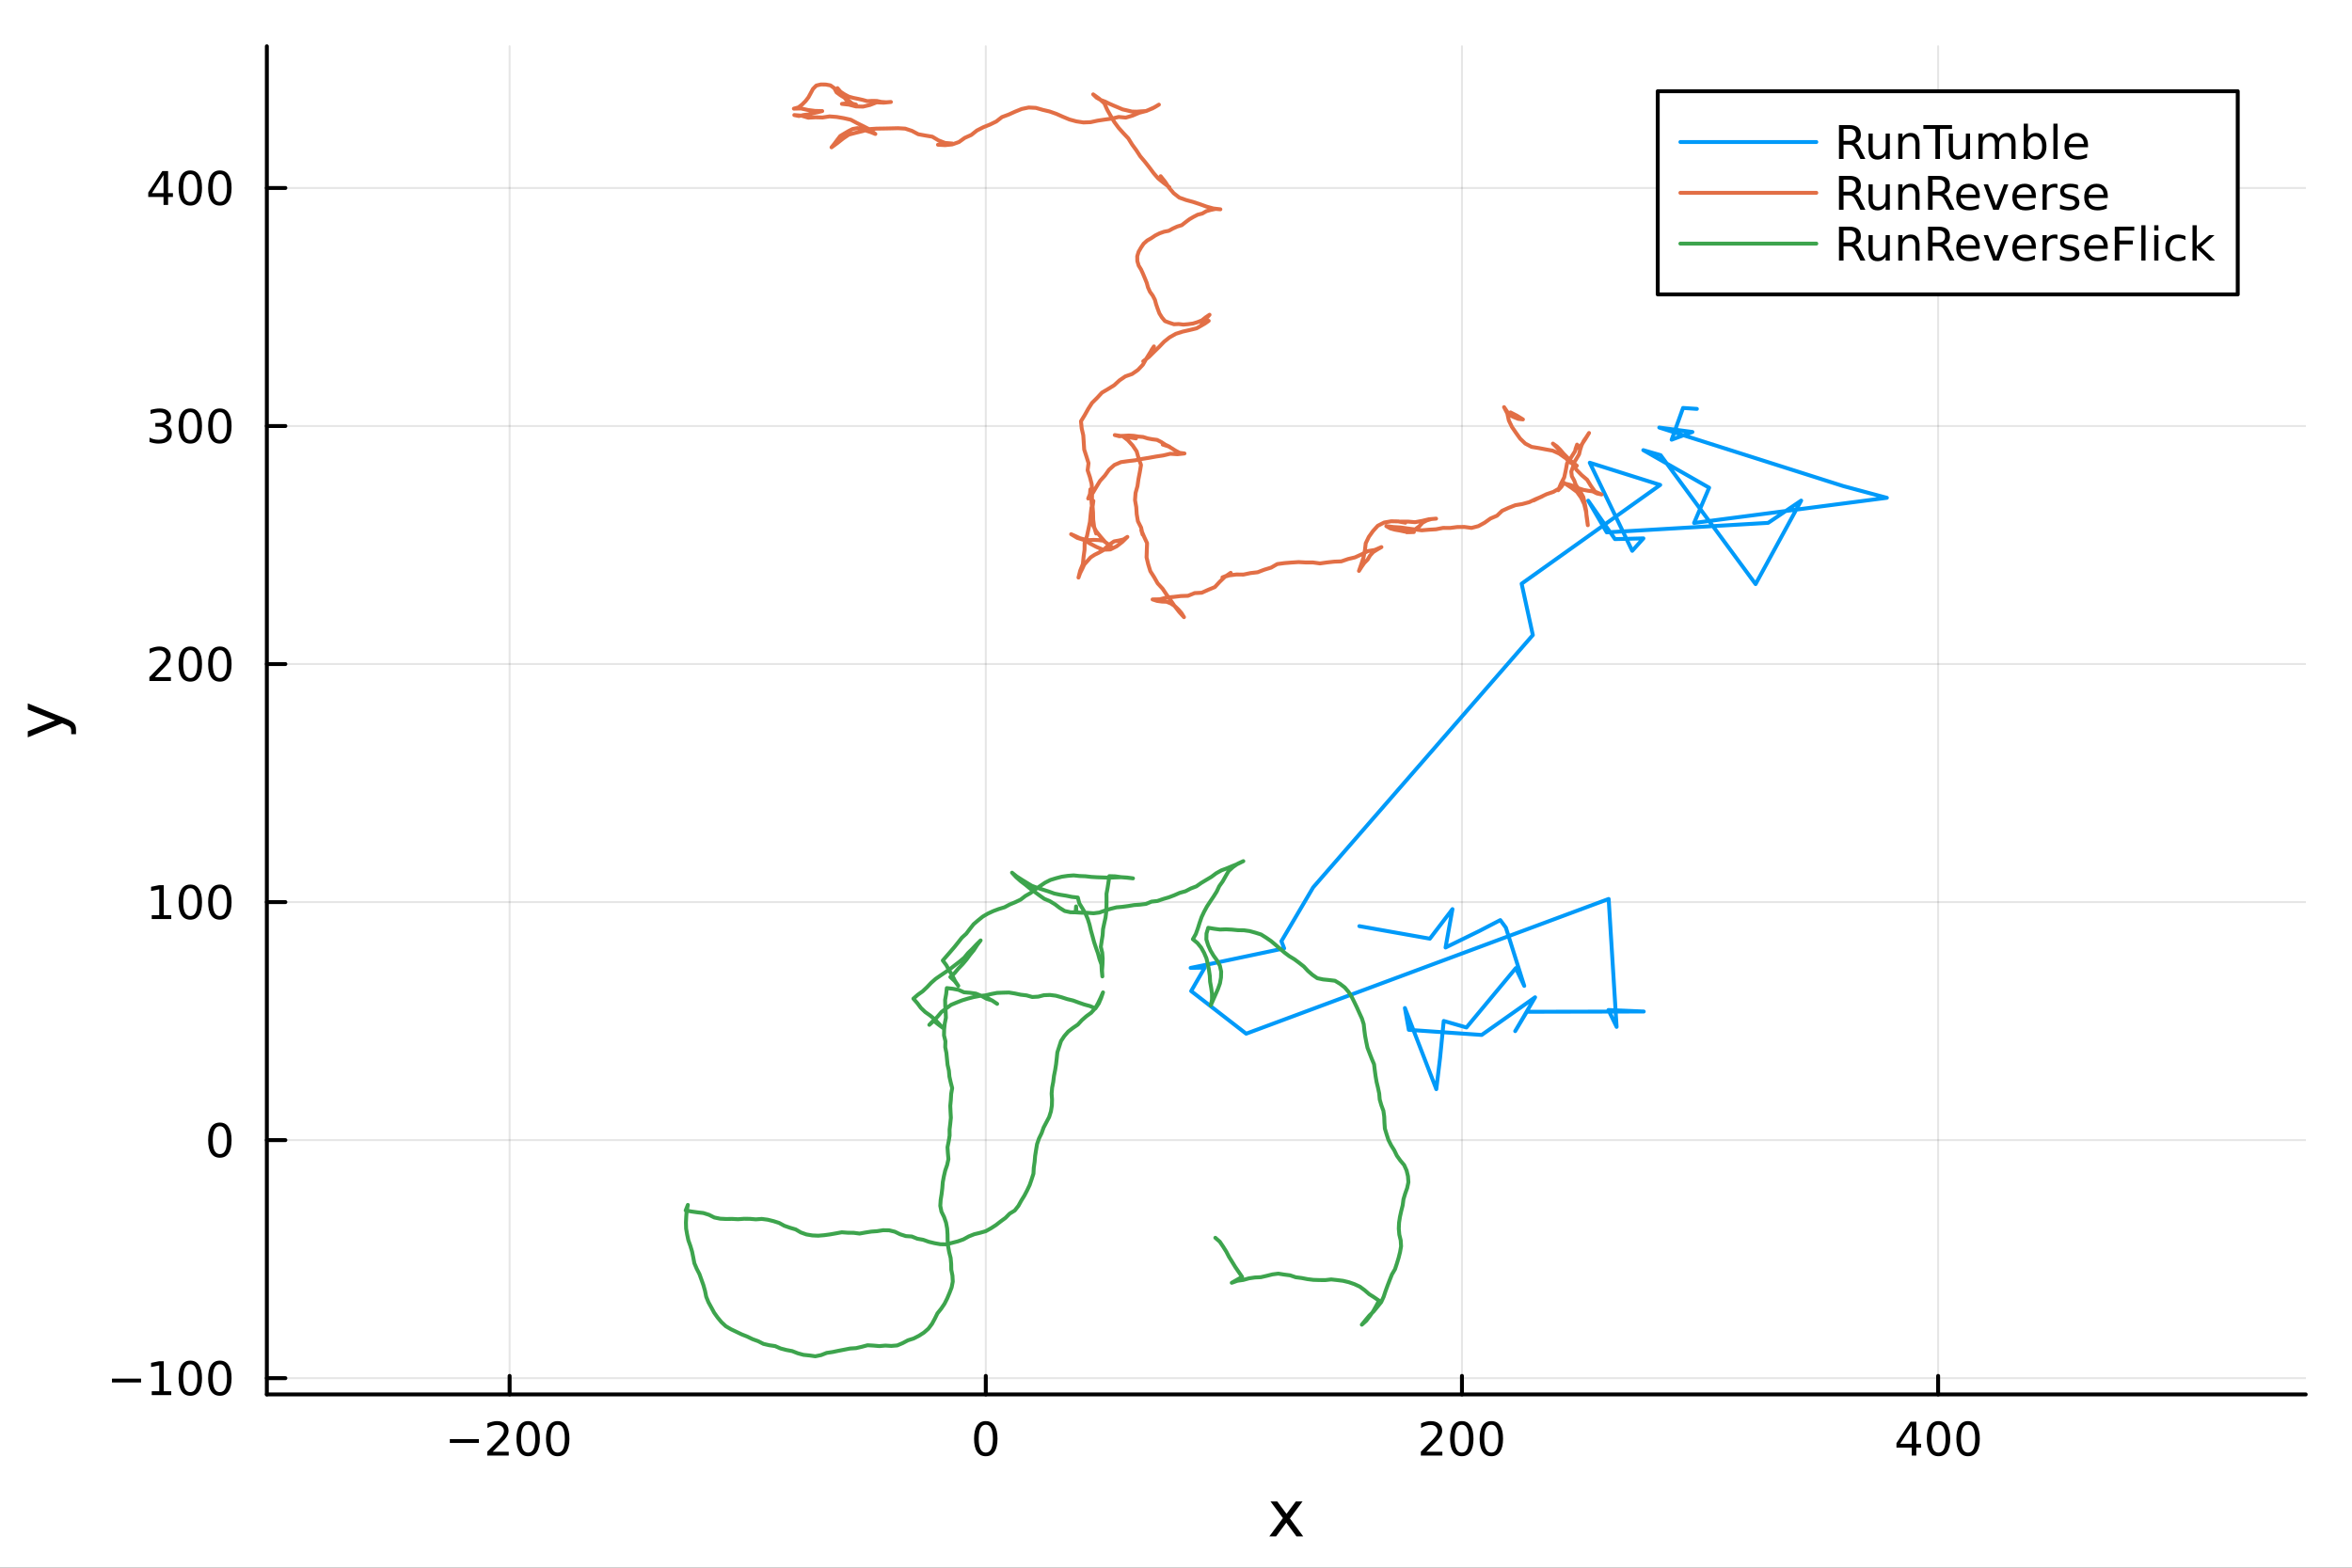 <?xml version="1.0" encoding="utf-8"?>
<svg xmlns="http://www.w3.org/2000/svg" xmlns:xlink="http://www.w3.org/1999/xlink" width="600" height="400" viewBox="0 0 2400 1600">
<rect x="0" y="0" width="2400" height="1600" fill="#333333" stroke="none"/>
<defs>
  <clipPath id="clip020">
    <rect x="0" y="0" width="2400" height="1600"/>
  </clipPath>
</defs>
<path clip-path="url(#clip020)" d="M0 1600 L2400 1600 L2400 0 L0 0  Z" fill="#ffffff" fill-rule="evenodd" fill-opacity="1"/>
<defs>
  <clipPath id="clip021">
    <rect x="480" y="0" width="1681" height="1600"/>
  </clipPath>
</defs>
<path clip-path="url(#clip020)" d="M272.297 1423.18 L2352.76 1423.18 L2352.76 47.244 L272.297 47.244  Z" fill="#ffffff" fill-rule="evenodd" fill-opacity="1"/>
<defs>
  <clipPath id="clip022">
    <rect x="272" y="47" width="2081" height="1377"/>
  </clipPath>
</defs>
<polyline clip-path="url(#clip022)" style="stroke:#000000; stroke-linecap:round; stroke-linejoin:round; stroke-width:2; stroke-opacity:0.1; fill:none" points="520.024,1423.18 520.024,47.244 "/>
<polyline clip-path="url(#clip022)" style="stroke:#000000; stroke-linecap:round; stroke-linejoin:round; stroke-width:2; stroke-opacity:0.1; fill:none" points="1005.91,1423.18 1005.91,47.244 "/>
<polyline clip-path="url(#clip022)" style="stroke:#000000; stroke-linecap:round; stroke-linejoin:round; stroke-width:2; stroke-opacity:0.1; fill:none" points="1491.79,1423.18 1491.79,47.244 "/>
<polyline clip-path="url(#clip022)" style="stroke:#000000; stroke-linecap:round; stroke-linejoin:round; stroke-width:2; stroke-opacity:0.1; fill:none" points="1977.68,1423.18 1977.68,47.244 "/>
<polyline clip-path="url(#clip022)" style="stroke:#000000; stroke-linecap:round; stroke-linejoin:round; stroke-width:2; stroke-opacity:0.1; fill:none" points="272.297,1406.57 2352.76,1406.57 "/>
<polyline clip-path="url(#clip022)" style="stroke:#000000; stroke-linecap:round; stroke-linejoin:round; stroke-width:2; stroke-opacity:0.1; fill:none" points="272.297,1163.63 2352.76,1163.63 "/>
<polyline clip-path="url(#clip022)" style="stroke:#000000; stroke-linecap:round; stroke-linejoin:round; stroke-width:2; stroke-opacity:0.1; fill:none" points="272.297,920.69 2352.76,920.69 "/>
<polyline clip-path="url(#clip022)" style="stroke:#000000; stroke-linecap:round; stroke-linejoin:round; stroke-width:2; stroke-opacity:0.1; fill:none" points="272.297,677.748 2352.76,677.748 "/>
<polyline clip-path="url(#clip022)" style="stroke:#000000; stroke-linecap:round; stroke-linejoin:round; stroke-width:2; stroke-opacity:0.1; fill:none" points="272.297,434.806 2352.76,434.806 "/>
<polyline clip-path="url(#clip022)" style="stroke:#000000; stroke-linecap:round; stroke-linejoin:round; stroke-width:2; stroke-opacity:0.1; fill:none" points="272.297,191.864 2352.76,191.864 "/>
<polyline clip-path="url(#clip020)" style="stroke:#000000; stroke-linecap:round; stroke-linejoin:round; stroke-width:4; stroke-opacity:1; fill:none" points="272.297,1423.18 2352.76,1423.18 "/>
<polyline clip-path="url(#clip020)" style="stroke:#000000; stroke-linecap:round; stroke-linejoin:round; stroke-width:4; stroke-opacity:1; fill:none" points="520.024,1423.18 520.024,1404.28 "/>
<polyline clip-path="url(#clip020)" style="stroke:#000000; stroke-linecap:round; stroke-linejoin:round; stroke-width:4; stroke-opacity:1; fill:none" points="1005.91,1423.18 1005.91,1404.28 "/>
<polyline clip-path="url(#clip020)" style="stroke:#000000; stroke-linecap:round; stroke-linejoin:round; stroke-width:4; stroke-opacity:1; fill:none" points="1491.79,1423.18 1491.79,1404.28 "/>
<polyline clip-path="url(#clip020)" style="stroke:#000000; stroke-linecap:round; stroke-linejoin:round; stroke-width:4; stroke-opacity:1; fill:none" points="1977.68,1423.18 1977.68,1404.28 "/>
<path clip-path="url(#clip020)" d="M459.006 1468.75 L488.682 1468.75 L488.682 1472.69 L459.006 1472.69 L459.006 1468.75 Z" fill="#000000" fill-rule="nonzero" fill-opacity="1" /><path clip-path="url(#clip020)" d="M502.802 1481.64 L519.121 1481.64 L519.121 1485.58 L497.177 1485.58 L497.177 1481.64 Q499.839 1478.89 504.422 1474.26 Q509.029 1469.61 510.209 1468.27 Q512.455 1465.74 513.334 1464.01 Q514.237 1462.25 514.237 1460.56 Q514.237 1457.8 512.293 1456.07 Q510.371 1454.33 507.269 1454.33 Q505.07 1454.33 502.617 1455.09 Q500.186 1455.86 497.408 1457.41 L497.408 1452.69 Q500.232 1451.55 502.686 1450.97 Q505.14 1450.39 507.177 1450.39 Q512.547 1450.39 515.742 1453.08 Q518.936 1455.77 518.936 1460.26 Q518.936 1462.39 518.126 1464.31 Q517.339 1466.2 515.232 1468.8 Q514.654 1469.47 511.552 1472.69 Q508.45 1475.88 502.802 1481.64 Z" fill="#000000" fill-rule="nonzero" fill-opacity="1" /><path clip-path="url(#clip020)" d="M538.936 1454.1 Q535.325 1454.1 533.496 1457.66 Q531.691 1461.2 531.691 1468.33 Q531.691 1475.44 533.496 1479.01 Q535.325 1482.55 538.936 1482.55 Q542.57 1482.55 544.376 1479.01 Q546.204 1475.44 546.204 1468.33 Q546.204 1461.2 544.376 1457.66 Q542.57 1454.1 538.936 1454.1 M538.936 1450.39 Q544.746 1450.39 547.802 1455 Q550.88 1459.58 550.88 1468.33 Q550.88 1477.06 547.802 1481.67 Q544.746 1486.25 538.936 1486.25 Q533.126 1486.25 530.047 1481.67 Q526.992 1477.06 526.992 1468.33 Q526.992 1459.58 530.047 1455 Q533.126 1450.39 538.936 1450.39 Z" fill="#000000" fill-rule="nonzero" fill-opacity="1" /><path clip-path="url(#clip020)" d="M569.098 1454.1 Q565.487 1454.1 563.658 1457.66 Q561.852 1461.2 561.852 1468.33 Q561.852 1475.44 563.658 1479.01 Q565.487 1482.55 569.098 1482.55 Q572.732 1482.55 574.538 1479.01 Q576.366 1475.44 576.366 1468.33 Q576.366 1461.2 574.538 1457.66 Q572.732 1454.1 569.098 1454.1 M569.098 1450.39 Q574.908 1450.39 577.963 1455 Q581.042 1459.58 581.042 1468.33 Q581.042 1477.06 577.963 1481.67 Q574.908 1486.25 569.098 1486.25 Q563.288 1486.25 560.209 1481.67 Q557.153 1477.06 557.153 1468.33 Q557.153 1459.58 560.209 1455 Q563.288 1450.39 569.098 1450.39 Z" fill="#000000" fill-rule="nonzero" fill-opacity="1" /><path clip-path="url(#clip020)" d="M1005.91 1454.1 Q1002.3 1454.1 1000.47 1457.66 Q998.663 1461.2 998.663 1468.33 Q998.663 1475.44 1000.47 1479.01 Q1002.3 1482.55 1005.91 1482.55 Q1009.54 1482.55 1011.35 1479.01 Q1013.18 1475.44 1013.18 1468.33 Q1013.18 1461.2 1011.35 1457.66 Q1009.54 1454.1 1005.91 1454.1 M1005.91 1450.39 Q1011.72 1450.39 1014.77 1455 Q1017.85 1459.58 1017.85 1468.33 Q1017.85 1477.06 1014.77 1481.67 Q1011.72 1486.25 1005.91 1486.25 Q1000.1 1486.25 997.019 1481.67 Q993.964 1477.06 993.964 1468.33 Q993.964 1459.58 997.019 1455 Q1000.1 1450.39 1005.91 1450.39 Z" fill="#000000" fill-rule="nonzero" fill-opacity="1" /><path clip-path="url(#clip020)" d="M1455.48 1481.64 L1471.8 1481.64 L1471.8 1485.58 L1449.86 1485.58 L1449.86 1481.64 Q1452.52 1478.89 1457.1 1474.26 Q1461.71 1469.61 1462.89 1468.27 Q1465.14 1465.74 1466.02 1464.01 Q1466.92 1462.25 1466.92 1460.56 Q1466.92 1457.8 1464.98 1456.07 Q1463.05 1454.33 1459.95 1454.33 Q1457.75 1454.33 1455.3 1455.09 Q1452.87 1455.86 1450.09 1457.41 L1450.09 1452.69 Q1452.91 1451.55 1455.37 1450.97 Q1457.82 1450.39 1459.86 1450.39 Q1465.23 1450.39 1468.42 1453.08 Q1471.62 1455.77 1471.62 1460.26 Q1471.62 1462.39 1470.81 1464.31 Q1470.02 1466.2 1467.91 1468.8 Q1467.34 1469.47 1464.23 1472.69 Q1461.13 1475.88 1455.48 1481.64 Z" fill="#000000" fill-rule="nonzero" fill-opacity="1" /><path clip-path="url(#clip020)" d="M1491.62 1454.1 Q1488.01 1454.1 1486.18 1457.66 Q1484.37 1461.2 1484.37 1468.33 Q1484.37 1475.44 1486.18 1479.01 Q1488.01 1482.55 1491.62 1482.55 Q1495.25 1482.55 1497.06 1479.01 Q1498.89 1475.44 1498.89 1468.33 Q1498.89 1461.2 1497.06 1457.66 Q1495.25 1454.1 1491.62 1454.1 M1491.62 1450.39 Q1497.43 1450.39 1500.48 1455 Q1503.56 1459.58 1503.56 1468.33 Q1503.56 1477.06 1500.48 1481.67 Q1497.43 1486.25 1491.62 1486.25 Q1485.81 1486.25 1482.73 1481.67 Q1479.67 1477.06 1479.67 1468.33 Q1479.67 1459.58 1482.73 1455 Q1485.81 1450.39 1491.62 1450.39 Z" fill="#000000" fill-rule="nonzero" fill-opacity="1" /><path clip-path="url(#clip020)" d="M1521.78 1454.1 Q1518.17 1454.1 1516.34 1457.66 Q1514.53 1461.2 1514.53 1468.33 Q1514.53 1475.44 1516.34 1479.01 Q1518.17 1482.55 1521.78 1482.55 Q1525.41 1482.55 1527.22 1479.01 Q1529.05 1475.44 1529.05 1468.33 Q1529.05 1461.2 1527.22 1457.66 Q1525.41 1454.1 1521.78 1454.1 M1521.78 1450.39 Q1527.59 1450.39 1530.65 1455 Q1533.72 1459.58 1533.72 1468.33 Q1533.72 1477.06 1530.65 1481.67 Q1527.59 1486.25 1521.78 1486.25 Q1515.97 1486.25 1512.89 1481.67 Q1509.84 1477.06 1509.84 1468.33 Q1509.84 1459.58 1512.89 1455 Q1515.97 1450.39 1521.78 1450.39 Z" fill="#000000" fill-rule="nonzero" fill-opacity="1" /><path clip-path="url(#clip020)" d="M1950.77 1455.09 L1938.96 1473.54 L1950.77 1473.54 L1950.77 1455.09 M1949.54 1451.02 L1955.42 1451.02 L1955.42 1473.54 L1960.35 1473.54 L1960.35 1477.43 L1955.42 1477.43 L1955.42 1485.58 L1950.77 1485.58 L1950.77 1477.43 L1935.16 1477.43 L1935.16 1472.92 L1949.54 1451.02 Z" fill="#000000" fill-rule="nonzero" fill-opacity="1" /><path clip-path="url(#clip020)" d="M1978.08 1454.1 Q1974.47 1454.1 1972.64 1457.66 Q1970.84 1461.2 1970.84 1468.33 Q1970.84 1475.44 1972.64 1479.01 Q1974.47 1482.55 1978.08 1482.55 Q1981.72 1482.55 1983.52 1479.01 Q1985.35 1475.44 1985.35 1468.33 Q1985.35 1461.2 1983.52 1457.66 Q1981.72 1454.1 1978.08 1454.1 M1978.08 1450.39 Q1983.89 1450.39 1986.95 1455 Q1990.03 1459.58 1990.03 1468.33 Q1990.03 1477.06 1986.95 1481.67 Q1983.89 1486.25 1978.08 1486.25 Q1972.27 1486.25 1969.19 1481.67 Q1966.14 1477.06 1966.14 1468.33 Q1966.14 1459.58 1969.19 1455 Q1972.27 1450.39 1978.08 1450.39 Z" fill="#000000" fill-rule="nonzero" fill-opacity="1" /><path clip-path="url(#clip020)" d="M2008.24 1454.1 Q2004.63 1454.1 2002.8 1457.66 Q2001 1461.2 2001 1468.33 Q2001 1475.44 2002.8 1479.01 Q2004.63 1482.55 2008.24 1482.55 Q2011.88 1482.55 2013.68 1479.01 Q2015.51 1475.44 2015.51 1468.33 Q2015.51 1461.2 2013.68 1457.66 Q2011.88 1454.1 2008.24 1454.1 M2008.24 1450.39 Q2014.05 1450.39 2017.11 1455 Q2020.19 1459.58 2020.19 1468.33 Q2020.19 1477.06 2017.11 1481.67 Q2014.05 1486.25 2008.24 1486.25 Q2002.43 1486.25 1999.35 1481.67 Q1996.3 1477.06 1996.3 1468.33 Q1996.3 1459.58 1999.35 1455 Q2002.43 1450.39 2008.24 1450.39 Z" fill="#000000" fill-rule="nonzero" fill-opacity="1" /><path clip-path="url(#clip020)" d="M1329.14 1532.4 L1316.25 1549.74 L1329.81 1568.04 L1322.9 1568.04 L1312.53 1554.04 L1302.15 1568.04 L1295.24 1568.04 L1309.09 1549.39 L1296.42 1532.4 L1303.33 1532.4 L1312.78 1545.1 L1322.23 1532.4 L1329.14 1532.4 Z" fill="#000000" fill-rule="nonzero" fill-opacity="1" /><polyline clip-path="url(#clip020)" style="stroke:#000000; stroke-linecap:round; stroke-linejoin:round; stroke-width:4; stroke-opacity:1; fill:none" points="272.297,1423.18 272.297,47.244 "/>
<polyline clip-path="url(#clip020)" style="stroke:#000000; stroke-linecap:round; stroke-linejoin:round; stroke-width:4; stroke-opacity:1; fill:none" points="272.297,1406.57 291.194,1406.57 "/>
<polyline clip-path="url(#clip020)" style="stroke:#000000; stroke-linecap:round; stroke-linejoin:round; stroke-width:4; stroke-opacity:1; fill:none" points="272.297,1163.63 291.194,1163.63 "/>
<polyline clip-path="url(#clip020)" style="stroke:#000000; stroke-linecap:round; stroke-linejoin:round; stroke-width:4; stroke-opacity:1; fill:none" points="272.297,920.69 291.194,920.69 "/>
<polyline clip-path="url(#clip020)" style="stroke:#000000; stroke-linecap:round; stroke-linejoin:round; stroke-width:4; stroke-opacity:1; fill:none" points="272.297,677.748 291.194,677.748 "/>
<polyline clip-path="url(#clip020)" style="stroke:#000000; stroke-linecap:round; stroke-linejoin:round; stroke-width:4; stroke-opacity:1; fill:none" points="272.297,434.806 291.194,434.806 "/>
<polyline clip-path="url(#clip020)" style="stroke:#000000; stroke-linecap:round; stroke-linejoin:round; stroke-width:4; stroke-opacity:1; fill:none" points="272.297,191.864 291.194,191.864 "/>
<path clip-path="url(#clip020)" d="M114.26 1407.03 L143.936 1407.03 L143.936 1410.96 L114.26 1410.96 L114.26 1407.03 Z" fill="#000000" fill-rule="nonzero" fill-opacity="1" /><path clip-path="url(#clip020)" d="M154.839 1419.92 L162.477 1419.92 L162.477 1393.55 L154.167 1395.22 L154.167 1390.96 L162.431 1389.29 L167.107 1389.29 L167.107 1419.92 L174.746 1419.92 L174.746 1423.85 L154.839 1423.85 L154.839 1419.92 Z" fill="#000000" fill-rule="nonzero" fill-opacity="1" /><path clip-path="url(#clip020)" d="M194.19 1392.37 Q190.579 1392.37 188.75 1395.94 Q186.945 1399.48 186.945 1406.61 Q186.945 1413.72 188.75 1417.28 Q190.579 1420.82 194.19 1420.82 Q197.825 1420.82 199.63 1417.28 Q201.459 1413.72 201.459 1406.61 Q201.459 1399.48 199.63 1395.94 Q197.825 1392.37 194.19 1392.37 M194.19 1388.67 Q200 1388.67 203.056 1393.28 Q206.135 1397.86 206.135 1406.61 Q206.135 1415.34 203.056 1419.94 Q200 1424.53 194.19 1424.53 Q188.38 1424.53 185.301 1419.94 Q182.246 1415.34 182.246 1406.61 Q182.246 1397.86 185.301 1393.28 Q188.38 1388.67 194.19 1388.67 Z" fill="#000000" fill-rule="nonzero" fill-opacity="1" /><path clip-path="url(#clip020)" d="M224.352 1392.37 Q220.741 1392.37 218.912 1395.94 Q217.107 1399.48 217.107 1406.61 Q217.107 1413.72 218.912 1417.28 Q220.741 1420.82 224.352 1420.82 Q227.986 1420.82 229.792 1417.28 Q231.621 1413.72 231.621 1406.61 Q231.621 1399.48 229.792 1395.94 Q227.986 1392.37 224.352 1392.37 M224.352 1388.67 Q230.162 1388.67 233.218 1393.28 Q236.297 1397.86 236.297 1406.61 Q236.297 1415.34 233.218 1419.94 Q230.162 1424.53 224.352 1424.53 Q218.542 1424.53 215.463 1419.94 Q212.408 1415.34 212.408 1406.61 Q212.408 1397.86 215.463 1393.28 Q218.542 1388.67 224.352 1388.67 Z" fill="#000000" fill-rule="nonzero" fill-opacity="1" /><path clip-path="url(#clip020)" d="M224.352 1149.43 Q220.741 1149.43 218.912 1153 Q217.107 1156.54 217.107 1163.67 Q217.107 1170.77 218.912 1174.34 Q220.741 1177.88 224.352 1177.88 Q227.986 1177.88 229.792 1174.34 Q231.621 1170.77 231.621 1163.67 Q231.621 1156.54 229.792 1153 Q227.986 1149.43 224.352 1149.43 M224.352 1145.73 Q230.162 1145.73 233.218 1150.33 Q236.297 1154.92 236.297 1163.67 Q236.297 1172.39 233.218 1177 Q230.162 1181.58 224.352 1181.58 Q218.542 1181.58 215.463 1177 Q212.408 1172.39 212.408 1163.67 Q212.408 1154.92 215.463 1150.33 Q218.542 1145.73 224.352 1145.73 Z" fill="#000000" fill-rule="nonzero" fill-opacity="1" /><path clip-path="url(#clip020)" d="M154.839 934.035 L162.477 934.035 L162.477 907.669 L154.167 909.336 L154.167 905.077 L162.431 903.41 L167.107 903.41 L167.107 934.035 L174.746 934.035 L174.746 937.97 L154.839 937.97 L154.839 934.035 Z" fill="#000000" fill-rule="nonzero" fill-opacity="1" /><path clip-path="url(#clip020)" d="M194.19 906.489 Q190.579 906.489 188.75 910.054 Q186.945 913.595 186.945 920.725 Q186.945 927.831 188.75 931.396 Q190.579 934.938 194.19 934.938 Q197.825 934.938 199.63 931.396 Q201.459 927.831 201.459 920.725 Q201.459 913.595 199.63 910.054 Q197.825 906.489 194.19 906.489 M194.19 902.785 Q200 902.785 203.056 907.392 Q206.135 911.975 206.135 920.725 Q206.135 929.452 203.056 934.058 Q200 938.642 194.19 938.642 Q188.38 938.642 185.301 934.058 Q182.246 929.452 182.246 920.725 Q182.246 911.975 185.301 907.392 Q188.38 902.785 194.19 902.785 Z" fill="#000000" fill-rule="nonzero" fill-opacity="1" /><path clip-path="url(#clip020)" d="M224.352 906.489 Q220.741 906.489 218.912 910.054 Q217.107 913.595 217.107 920.725 Q217.107 927.831 218.912 931.396 Q220.741 934.938 224.352 934.938 Q227.986 934.938 229.792 931.396 Q231.621 927.831 231.621 920.725 Q231.621 913.595 229.792 910.054 Q227.986 906.489 224.352 906.489 M224.352 902.785 Q230.162 902.785 233.218 907.392 Q236.297 911.975 236.297 920.725 Q236.297 929.452 233.218 934.058 Q230.162 938.642 224.352 938.642 Q218.542 938.642 215.463 934.058 Q212.408 929.452 212.408 920.725 Q212.408 911.975 215.463 907.392 Q218.542 902.785 224.352 902.785 Z" fill="#000000" fill-rule="nonzero" fill-opacity="1" /><path clip-path="url(#clip020)" d="M158.056 691.093 L174.376 691.093 L174.376 695.028 L152.431 695.028 L152.431 691.093 Q155.093 688.338 159.677 683.709 Q164.283 679.056 165.464 677.714 Q167.709 675.19 168.589 673.454 Q169.491 671.695 169.491 670.005 Q169.491 667.251 167.547 665.515 Q165.626 663.778 162.524 663.778 Q160.325 663.778 157.871 664.542 Q155.44 665.306 152.663 666.857 L152.663 662.135 Q155.487 661.001 157.94 660.422 Q160.394 659.843 162.431 659.843 Q167.802 659.843 170.996 662.528 Q174.19 665.214 174.19 669.704 Q174.19 671.834 173.38 673.755 Q172.593 675.653 170.487 678.246 Q169.908 678.917 166.806 682.135 Q163.704 685.329 158.056 691.093 Z" fill="#000000" fill-rule="nonzero" fill-opacity="1" /><path clip-path="url(#clip020)" d="M194.19 663.547 Q190.579 663.547 188.75 667.112 Q186.945 670.653 186.945 677.783 Q186.945 684.889 188.75 688.454 Q190.579 691.996 194.19 691.996 Q197.825 691.996 199.63 688.454 Q201.459 684.889 201.459 677.783 Q201.459 670.653 199.63 667.112 Q197.825 663.547 194.19 663.547 M194.19 659.843 Q200 659.843 203.056 664.45 Q206.135 669.033 206.135 677.783 Q206.135 686.51 203.056 691.116 Q200 695.7 194.19 695.7 Q188.38 695.7 185.301 691.116 Q182.246 686.51 182.246 677.783 Q182.246 669.033 185.301 664.45 Q188.38 659.843 194.19 659.843 Z" fill="#000000" fill-rule="nonzero" fill-opacity="1" /><path clip-path="url(#clip020)" d="M224.352 663.547 Q220.741 663.547 218.912 667.112 Q217.107 670.653 217.107 677.783 Q217.107 684.889 218.912 688.454 Q220.741 691.996 224.352 691.996 Q227.986 691.996 229.792 688.454 Q231.621 684.889 231.621 677.783 Q231.621 670.653 229.792 667.112 Q227.986 663.547 224.352 663.547 M224.352 659.843 Q230.162 659.843 233.218 664.45 Q236.297 669.033 236.297 677.783 Q236.297 686.51 233.218 691.116 Q230.162 695.7 224.352 695.7 Q218.542 695.7 215.463 691.116 Q212.408 686.51 212.408 677.783 Q212.408 669.033 215.463 664.45 Q218.542 659.843 224.352 659.843 Z" fill="#000000" fill-rule="nonzero" fill-opacity="1" /><path clip-path="url(#clip020)" d="M168.195 433.452 Q171.552 434.17 173.427 436.438 Q175.325 438.707 175.325 442.04 Q175.325 447.156 171.806 449.957 Q168.288 452.758 161.806 452.758 Q159.63 452.758 157.315 452.318 Q155.024 451.901 152.57 451.045 L152.57 446.531 Q154.515 447.665 156.829 448.244 Q159.144 448.822 161.667 448.822 Q166.065 448.822 168.357 447.086 Q170.672 445.35 170.672 442.04 Q170.672 438.984 168.519 437.271 Q166.39 435.535 162.57 435.535 L158.542 435.535 L158.542 431.693 L162.755 431.693 Q166.204 431.693 168.033 430.327 Q169.862 428.938 169.862 426.346 Q169.862 423.684 167.964 422.272 Q166.089 420.836 162.57 420.836 Q160.649 420.836 158.45 421.253 Q156.251 421.67 153.612 422.549 L153.612 418.383 Q156.274 417.642 158.589 417.272 Q160.927 416.901 162.987 416.901 Q168.311 416.901 171.413 419.332 Q174.514 421.739 174.514 425.86 Q174.514 428.73 172.871 430.721 Q171.227 432.688 168.195 433.452 Z" fill="#000000" fill-rule="nonzero" fill-opacity="1" /><path clip-path="url(#clip020)" d="M194.19 420.605 Q190.579 420.605 188.75 424.17 Q186.945 427.711 186.945 434.841 Q186.945 441.947 188.75 445.512 Q190.579 449.054 194.19 449.054 Q197.825 449.054 199.63 445.512 Q201.459 441.947 201.459 434.841 Q201.459 427.711 199.63 424.17 Q197.825 420.605 194.19 420.605 M194.19 416.901 Q200 416.901 203.056 421.508 Q206.135 426.091 206.135 434.841 Q206.135 443.568 203.056 448.174 Q200 452.758 194.19 452.758 Q188.38 452.758 185.301 448.174 Q182.246 443.568 182.246 434.841 Q182.246 426.091 185.301 421.508 Q188.38 416.901 194.19 416.901 Z" fill="#000000" fill-rule="nonzero" fill-opacity="1" /><path clip-path="url(#clip020)" d="M224.352 420.605 Q220.741 420.605 218.912 424.17 Q217.107 427.711 217.107 434.841 Q217.107 441.947 218.912 445.512 Q220.741 449.054 224.352 449.054 Q227.986 449.054 229.792 445.512 Q231.621 441.947 231.621 434.841 Q231.621 427.711 229.792 424.17 Q227.986 420.605 224.352 420.605 M224.352 416.901 Q230.162 416.901 233.218 421.508 Q236.297 426.091 236.297 434.841 Q236.297 443.568 233.218 448.174 Q230.162 452.758 224.352 452.758 Q218.542 452.758 215.463 448.174 Q212.408 443.568 212.408 434.841 Q212.408 426.091 215.463 421.508 Q218.542 416.901 224.352 416.901 Z" fill="#000000" fill-rule="nonzero" fill-opacity="1" /><path clip-path="url(#clip020)" d="M166.876 178.658 L155.07 197.107 L166.876 197.107 L166.876 178.658 M165.649 174.584 L171.528 174.584 L171.528 197.107 L176.459 197.107 L176.459 200.996 L171.528 200.996 L171.528 209.144 L166.876 209.144 L166.876 200.996 L151.274 200.996 L151.274 196.482 L165.649 174.584 Z" fill="#000000" fill-rule="nonzero" fill-opacity="1" /><path clip-path="url(#clip020)" d="M194.19 177.663 Q190.579 177.663 188.75 181.228 Q186.945 184.769 186.945 191.899 Q186.945 199.005 188.75 202.57 Q190.579 206.112 194.19 206.112 Q197.825 206.112 199.63 202.57 Q201.459 199.005 201.459 191.899 Q201.459 184.769 199.63 181.228 Q197.825 177.663 194.19 177.663 M194.19 173.959 Q200 173.959 203.056 178.566 Q206.135 183.149 206.135 191.899 Q206.135 200.626 203.056 205.232 Q200 209.816 194.19 209.816 Q188.38 209.816 185.301 205.232 Q182.246 200.626 182.246 191.899 Q182.246 183.149 185.301 178.566 Q188.38 173.959 194.19 173.959 Z" fill="#000000" fill-rule="nonzero" fill-opacity="1" /><path clip-path="url(#clip020)" d="M224.352 177.663 Q220.741 177.663 218.912 181.228 Q217.107 184.769 217.107 191.899 Q217.107 199.005 218.912 202.57 Q220.741 206.112 224.352 206.112 Q227.986 206.112 229.792 202.57 Q231.621 199.005 231.621 191.899 Q231.621 184.769 229.792 181.228 Q227.986 177.663 224.352 177.663 M224.352 173.959 Q230.162 173.959 233.218 178.566 Q236.297 183.149 236.297 191.899 Q236.297 200.626 233.218 205.232 Q230.162 209.816 224.352 209.816 Q218.542 209.816 215.463 205.232 Q212.408 200.626 212.408 191.899 Q212.408 183.149 215.463 178.566 Q218.542 173.959 224.352 173.959 Z" fill="#000000" fill-rule="nonzero" fill-opacity="1" /><path clip-path="url(#clip020)" d="M67.314 733.525 Q73.68 736.008 75.622 738.363 Q77.563 740.718 77.563 744.665 L77.563 749.344 L72.662 749.344 L72.662 745.906 Q72.662 743.487 71.516 742.151 Q70.37 740.814 66.105 739.191 L63.431 738.14 L28.356 752.559 L28.356 746.352 L56.238 735.212 L28.356 724.072 L28.356 717.865 L67.314 733.525 Z" fill="#000000" fill-rule="nonzero" fill-opacity="1" /><polyline clip-path="url(#clip022)" style="stroke:#009af9; stroke-linecap:round; stroke-linejoin:round; stroke-width:4; stroke-opacity:1; fill:none" points="1387.11,945.242 1394.31,946.52 1401.5,947.799 1408.69,949.077 1415.89,950.356 1423.08,951.634 1430.28,952.912 1437.47,954.191 1444.66,955.469 1451.86,956.748 1459.05,958.026 1462.34,953.718 1465.63,949.409 1468.93,945.101 1472.22,940.792 1475.51,936.483 1478.81,932.175 1482.1,927.866 1480.69,935.701 1479.28,943.536 1477.87,951.371 1476.46,959.206 1475.05,967.041 1478.89,965.159 1482.74,963.278 1486.58,961.397 1490.42,959.516 1494.27,957.635 1498.11,955.754 1501.95,953.873 1505.8,951.992 1509.64,950.111 1513.19,948.268 1516.73,946.426 1520.28,944.584 1523.83,942.742 1527.37,940.9 1530.92,939.058 1536.6,946.729 1539.28,955.226 1541.96,963.723 1544.64,972.221 1547.32,980.718 1549.99,989.216 1552.67,997.713 1555.35,1006.21 1551.05,997.14 1546.74,988.069 1540.45,995.643 1534.16,1003.22 1527.86,1010.79 1521.57,1018.36 1515.27,1025.94 1508.98,1033.51 1502.68,1041.08 1496.39,1048.66 1488.65,1046.44 1480.92,1044.22 1473.19,1042.01 1472.57,1048.23 1471.96,1054.45 1471.34,1060.67 1470.73,1066.89 1470.11,1073.12 1469.5,1079.34 1468.53,1087.41 1467.56,1095.48 1466.59,1103.55 1465.62,1111.62 1463.16,1105.25 1460.69,1098.88 1458.23,1092.51 1455.76,1086.14 1453.3,1079.77 1450.83,1073.4 1448.37,1067.03 1445.9,1060.66 1443.43,1054.29 1440.97,1047.92 1438.5,1041.54 1436.04,1035.17 1433.57,1028.8 1434.9,1036.22 1436.23,1043.64 1437.56,1051.06 1446.86,1051.72 1456.16,1052.37 1465.46,1053.02 1474.75,1053.67 1484.05,1054.32 1493.35,1054.97 1502.64,1055.62 1511.94,1056.27 1516.89,1052.78 1521.85,1049.28 1526.8,1045.79 1531.75,1042.3 1536.7,1038.8 1541.66,1035.31 1546.61,1031.82 1551.56,1028.33 1556.51,1024.83 1561.46,1021.34 1566.42,1017.85 1563.52,1022.78 1560.62,1027.72 1557.72,1032.65 1554.83,1037.59 1551.93,1042.52 1549.03,1047.46 1546.13,1052.39 1549.1,1047.45 1552.06,1042.51 1555.03,1037.57 1557.99,1032.63 1562.96,1032.62 1567.93,1032.61 1572.9,1032.6 1577.87,1032.59 1582.84,1032.57 1587.81,1032.56 1592.78,1032.55 1597.76,1032.54 1602.73,1032.53 1607.7,1032.52 1612.67,1032.51 1617.64,1032.5 1622.61,1032.49 1627.58,1032.48 1632.55,1032.47 1637.52,1032.46 1642.49,1032.45 1647.46,1032.44 1652.43,1032.42 1657.4,1032.41 1662.37,1032.4 1667.34,1032.39 1672.31,1032.38 1677.28,1032.37 1668.27,1031.99 1659.26,1031.6 1650.25,1031.21 1641.24,1030.83 1644.03,1036.57 1646.81,1042.31 1649.6,1048.05 1649.09,1039.89 1648.58,1031.73 1648.08,1023.57 1647.57,1015.41 1647.06,1007.25 1646.56,999.09 1646.05,990.93 1645.54,982.769 1645.03,974.609 1644.53,966.449 1644.02,958.289 1643.51,950.128 1643.01,941.968 1642.5,933.808 1641.99,925.648 1641.49,917.487 1634.64,920.034 1627.79,922.58 1620.94,925.126 1614.09,927.673 1607.24,930.219 1600.39,932.765 1593.54,935.312 1586.69,937.858 1579.84,940.404 1572.99,942.951 1566.14,945.497 1559.29,948.043 1552.44,950.59 1545.59,953.136 1538.74,955.683 1531.89,958.229 1525.04,960.775 1518.19,963.322 1511.34,965.868 1504.49,968.414 1497.64,970.961 1490.79,973.507 1483.94,976.053 1477.09,978.6 1470.24,981.146 1463.39,983.692 1456.54,986.239 1449.69,988.785 1442.84,991.331 1435.99,993.878 1429.14,996.424 1422.29,998.97 1415.44,1001.52 1408.59,1004.06 1401.74,1006.61 1394.9,1009.16 1388.05,1011.7 1381.2,1014.25 1374.35,1016.79 1367.5,1019.34 1360.65,1021.89 1353.8,1024.43 1346.95,1026.98 1340.1,1029.53 1333.25,1032.07 1326.4,1034.62 1319.55,1037.17 1312.7,1039.71 1305.85,1042.26 1299,1044.8 1292.15,1047.35 1285.3,1049.9 1278.45,1052.44 1271.6,1054.99 1265.99,1050.64 1260.38,1046.29 1254.76,1041.94 1249.15,1037.59 1243.54,1033.25 1237.93,1028.9 1232.32,1024.55 1226.7,1020.2 1221.09,1015.85 1215.48,1011.5 1217.79,1007.51 1220.09,1003.51 1222.4,999.521 1224.7,995.528 1227.01,991.535 1229.31,987.542 1222.12,987.692 1214.93,987.841 1222.09,986.398 1229.24,984.954 1236.4,983.511 1243.12,982.093 1249.84,980.675 1256.57,979.257 1263.29,977.839 1270.01,976.421 1276.74,975.003 1283.46,973.585 1290.19,972.167 1296.91,970.75 1303.63,969.332 1310.36,967.914 1307.55,960.624 1311.6,953.758 1315.65,946.892 1319.7,940.025 1323.75,933.159 1327.8,926.293 1331.85,919.426 1335.89,912.56 1339.94,905.694 1344.82,900.095 1349.69,894.496 1354.56,888.896 1359.44,883.297 1364.31,877.698 1369.18,872.099 1374.06,866.5 1378.93,860.901 1383.8,855.302 1388.68,849.703 1393.55,844.104 1398.42,838.505 1403.3,832.906 1408.17,827.306 1413.04,821.707 1417.92,816.108 1422.79,810.509 1427.66,804.91 1432.54,799.311 1437.41,793.712 1442.28,788.113 1447.16,782.514 1452.03,776.915 1456.9,771.316 1461.78,765.716 1466.65,760.117 1471.52,754.518 1476.4,748.919 1481.27,743.32 1486.14,737.721 1491.02,732.122 1495.89,726.523 1500.76,720.924 1505.64,715.325 1510.51,709.726 1515.38,704.126 1520.26,698.527 1525.13,692.928 1530,687.329 1534.88,681.73 1539.75,676.131 1544.62,670.532 1549.5,664.933 1554.37,659.334 1559.24,653.735 1564.12,648.136 1563.3,644.393 1562.48,640.651 1561.67,636.909 1560.85,633.167 1560.03,629.424 1559.22,625.682 1558.4,621.94 1557.58,618.197 1556.77,614.455 1555.95,610.713 1555.14,606.971 1554.32,603.228 1553.5,599.486 1552.69,595.744 1559.11,591.161 1565.54,586.578 1571.97,581.995 1578.4,577.413 1584.83,572.83 1591.25,568.247 1597.68,563.664 1604.11,559.081 1610.54,554.498 1616.96,549.916 1623.39,545.333 1629.82,540.75 1636.25,536.167 1642.67,531.584 1649.1,527.001 1655.53,522.419 1661.96,517.836 1668.39,513.253 1674.81,508.67 1681.24,504.087 1687.67,499.504 1694.1,494.922 1689.3,493.41 1684.51,491.899 1679.72,490.388 1674.93,488.877 1670.13,487.365 1665.34,485.854 1660.55,484.343 1655.76,482.832 1650.96,481.32 1646.17,479.809 1641.38,478.298 1636.59,476.786 1631.79,475.275 1627,473.764 1622.21,472.253 1625.3,478.675 1628.4,485.098 1631.49,491.52 1634.59,497.943 1637.68,504.366 1640.78,510.788 1643.87,517.211 1646.96,523.633 1650.06,530.056 1653.15,536.479 1656.25,542.901 1659.34,549.324 1662.44,555.746 1665.53,562.169 1669.34,557.941 1673.14,553.714 1676.95,549.486 1669.69,549.671 1662.44,549.856 1655.19,550.042 1647.94,550.227 1643.39,543.687 1638.83,537.148 1634.28,530.609 1629.72,524.07 1625.17,517.53 1620.61,510.991 1623.31,515.613 1626.01,520.235 1628.71,524.856 1631.41,529.478 1634.11,534.1 1636.81,538.721 1639.51,543.343 1645.4,542.997 1651.28,542.65 1657.17,542.303 1663.05,541.957 1668.93,541.61 1674.82,541.264 1680.7,540.917 1686.59,540.57 1692.47,540.224 1698.35,539.877 1704.24,539.53 1710.12,539.184 1716.01,538.837 1721.89,538.491 1727.77,538.144 1733.66,537.797 1739.54,537.451 1745.43,537.104 1751.31,536.758 1757.2,536.411 1763.08,536.064 1768.96,535.718 1774.85,535.371 1780.73,535.025 1786.62,534.678 1792.5,534.331 1798.38,533.985 1804.27,533.638 1811,529.094 1817.73,524.549 1824.47,520.005 1831.2,515.46 1837.93,510.916 1835.03,516.243 1832.12,521.569 1829.21,526.896 1826.3,532.223 1823.4,537.549 1820.49,542.876 1817.58,548.203 1814.67,553.53 1811.77,558.856 1808.86,564.183 1805.95,569.51 1803.05,574.837 1800.14,580.163 1797.23,585.49 1794.32,590.817 1791.42,596.143 1786.57,589.564 1781.73,582.984 1776.88,576.404 1772.03,569.824 1767.19,563.244 1762.34,556.664 1757.5,550.084 1752.65,543.505 1747.81,536.925 1742.96,530.345 1738.12,523.765 1733.27,517.185 1728.43,510.605 1723.58,504.026 1718.73,497.446 1713.89,490.866 1709.04,484.286 1704.2,477.706 1699.35,471.126 1694.51,464.546 1685.67,461.989 1676.84,459.431 1683.55,463.264 1690.27,467.097 1696.99,470.929 1703.71,474.762 1710.42,478.595 1717.14,482.427 1723.86,486.26 1730.58,490.092 1737.29,493.925 1744.01,497.758 1740.94,504.953 1737.87,512.149 1734.8,519.345 1731.73,526.54 1728.66,533.736 1735.68,532.819 1742.71,531.903 1749.73,530.986 1756.76,530.07 1763.78,529.153 1770.81,528.237 1777.84,527.32 1784.86,526.403 1791.89,525.487 1798.91,524.57 1805.94,523.654 1812.96,522.737 1819.99,521.821 1827.01,520.904 1834.04,519.988 1841.06,519.071 1848.09,518.155 1855.11,517.238 1862.14,516.322 1869.16,515.405 1876.19,514.489 1883.22,513.572 1890.24,512.655 1897.27,511.739 1904.29,510.822 1911.32,509.906 1918.34,508.989 1925.37,508.073 1916.48,505.682 1907.6,503.292 1898.72,500.901 1889.84,498.51 1880.95,496.12 1873.44,493.729 1865.93,491.339 1858.41,488.949 1850.9,486.558 1843.39,484.168 1835.88,481.778 1828.36,479.387 1820.85,476.997 1813.34,474.606 1805.82,472.216 1798.31,469.826 1790.8,467.435 1783.28,465.045 1775.77,462.655 1768.26,460.264 1760.74,457.874 1753.23,455.483 1745.72,453.093 1738.21,450.703 1730.69,448.312 1723.18,445.922 1715.67,443.532 1708.15,441.141 1700.64,438.751 1693.13,436.361 1699.89,437.264 1706.66,438.168 1713.42,439.071 1720.19,439.975 1726.95,440.878 1721.66,442.845 1716.36,444.811 1711.06,446.777 1705.77,448.743 1707.71,443.346 1709.64,437.95 1711.58,432.553 1713.52,427.156 1715.46,421.759 1717.39,416.362 1724.44,416.839 1731.49,417.316 "/>
<polyline clip-path="url(#clip022)" style="stroke:#e26f46; stroke-linecap:round; stroke-linejoin:round; stroke-width:4; stroke-opacity:1; fill:none" points="1541.32,420.909 1547.8,424.23 1554.01,428.054 1549.18,427.482 1544.68,425.655 1540.33,423.497 1537.49,419.556 1534.77,415.524 1538.09,422.015 1539.63,429.139 1542.78,435.71 1546.9,441.721 1551.15,447.64 1556.39,452.704 1562.85,456.094 1570.04,457.27 1577.2,458.649 1584.37,459.948 1591.01,462.943 1596.96,467.15 1603.29,470.765 1608.99,475.305 1604.57,473.293 1600.4,470.795 1597.4,466.972 1595.15,462.666 1592,458.972 1588.56,455.534 1584.59,452.736 1589.75,457.887 1595.18,462.747 1600.33,467.905 1604.88,473.597 1608.85,479.707 1613.94,484.93 1619.51,489.622 1623.34,495.823 1627.57,501.76 1634.26,504.65 1629.51,503.624 1625.16,501.469 1620.34,500.822 1615.57,499.923 1610.95,498.394 1606.51,496.423 1601.93,494.814 1597.21,493.642 1603.3,497.65 1609.15,502.003 1613.4,507.922 1616.51,514.513 1618.25,521.589 1619.37,528.792 1620.23,536.028 1619.52,531.222 1618.85,526.409 1618.58,521.558 1617.66,516.786 1616.69,512.026 1615.62,507.286 1613.29,503.022 1610.75,498.879 1607.96,494.904 1606.3,490.337 1603.94,486.092 1603.33,481.271 1605.03,476.717 1606.25,472.014 1608.81,467.888 1611.28,463.704 1612.41,458.978 1613.91,454.355 1616.06,449.998 1618.83,446.01 1621.46,441.921 1617.66,448.142 1613.65,454.227 1607.64,458.35 1609.27,453.774 1607.07,460.72 1603.18,466.885 1599.03,472.879 1597.72,480.048 1596.17,487.169 1592.84,493.654 1589.98,500.356 1593.28,496.793 1595.83,492.656 1591.31,498.371 1585.01,502.038 1578.11,504.382 1571.53,507.525 1565,510.762 1569.34,508.582 1573.78,506.612 1567.04,509.37 1560.45,512.494 1553.42,514.402 1546.23,515.612 1539.45,518.277 1532.82,521.306 1527.54,526.334 1520.85,529.226 1514.92,533.464 1508.54,536.978 1501.48,538.809 1494.27,537.812 1486.98,537.892 1479.75,538.821 1472.46,538.787 1465.31,540.192 1458.03,540.625 1450.77,541.235 1443.54,540.329 1436.32,539.363 1429.1,538.337 1421.83,537.873 1414.59,536.985 1418.84,539.347 1423.52,540.628 1428.31,541.453 1433.07,542.46 1437.87,543.175 1442.73,543.005 1435.44,543.202 1440.22,542.295 1444.48,539.964 1448.36,537.036 1451.63,533.448 1455.91,531.133 1460.56,529.744 1465.4,529.326 1458.14,529.951 1451.05,531.648 1443.88,532.952 1436.62,532.337 1429.33,532.337 1434.05,533.487 1426.88,532.174 1419.6,532.031 1412.42,533.282 1405.92,536.594 1401.02,541.989 1396.78,547.916 1393.6,554.474 1392.75,561.713 1391.37,568.868 1389.11,575.797 1386.7,582.678 1389.32,578.584 1392.1,574.597 1395.53,571.155 1398.01,566.977 1401.28,563.388 1405.4,560.803 1409.61,558.378 1402.92,561.268 1395.73,562.478 1389.26,565.837 1382.63,568.859 1375.54,570.56 1368.66,572.945 1361.37,573.237 1354.13,574.019 1346.91,575.039 1339.69,574.042 1332.4,574.048 1325.12,573.661 1317.85,574.126 1310.59,574.713 1303.36,575.683 1297.05,579.327 1290.08,581.44 1283.27,584.046 1276.03,584.888 1268.9,586.404 1261.61,586.326 1254.38,587.241 1247.39,589.28 1251.89,587.453 1255.84,584.631 1249.83,588.752 1244.58,593.801 1239.63,599.153 1232.9,601.953 1226.26,604.951 1218.98,605.316 1212.23,608.077 1204.95,608.321 1197.71,609.196 1190.45,609.854 1183.39,611.658 1176.11,611.782 1180.72,613.298 1185.53,613.966 1190.39,614.147 1194.89,615.976 1198.92,618.696 1202.43,622.058 1205.62,625.717 1208.14,629.873 1203.23,624.491 1198.74,618.747 1194.62,612.734 1190.34,606.837 1186.28,600.782 1181.33,595.435 1177.72,589.101 1173.81,582.95 1171.66,575.987 1169.97,568.898 1170.22,561.615 1170.48,554.331 1167.4,547.726 1164.58,541.008 1165.95,545.669 1164.42,538.544 1161.15,532.029 1159.92,524.844 1159.45,517.571 1158.18,510.396 1158.73,503.129 1160.68,496.107 1161.71,488.891 1163.1,481.738 1164.3,474.549 1161.84,467.689 1159.86,460.675 1155.77,454.646 1150.87,449.244 1145.11,444.782 1149.93,445.391 1154.79,445.278 1159.14,447.444 1151.95,446.233 1144.75,445.1 1137.54,444.039 1142.24,445.258 1147.08,444.781 1151.93,444.514 1156.78,444.809 1161.58,445.555 1166.42,445.982 1171.06,447.431 1175.83,448.328 1180.65,448.939 1184.98,451.147 1189.04,453.817 1193.42,455.935 1186.47,453.738 1191.16,454.979 1195.41,457.343 1199.51,459.942 1203.82,462.192 1208.64,462.812 1201.39,463.583 1194.12,463.122 1187.03,464.83 1179.82,465.903 1172.65,467.208 1165.46,468.368 1158.31,469.776 1151.07,470.636 1143.85,471.643 1137.16,474.535 1131.71,479.369 1127.49,485.311 1122.57,490.691 1118.76,496.902 1115.07,503.186 1110.41,508.796 1112.22,504.284 1112.62,499.443 1113.46,506.683 1113.94,513.955 1114.65,521.209 1113.83,528.451 1115.08,535.631 1118.45,542.091 1123.03,547.764 1127.81,553.26 1133.66,557.605 1129.79,554.678 1125.84,551.838 1121.02,551.222 1116.17,551.009 1111.32,551.239 1106.5,550.568 1101.82,549.267 1097.43,547.183 1093,545.207 1099.24,548.964 1106.2,551.143 1112.46,554.868 1118.92,558.233 1125.64,561.069 1132.92,560.797 1139.45,557.555 1145.2,553.082 1150.39,547.962 1146.32,550.609 1141.58,551.686 1136.79,552.536 1132.79,555.283 1129.07,558.419 1125.52,561.729 1121.27,564.082 1116.91,566.226 1112.85,568.9 1109.61,572.521 1106.39,576.157 1104.34,580.562 1102.16,584.908 1100.5,589.474 1102.25,582.398 1104.96,575.634 1105.69,568.383 1106.68,561.162 1106.76,553.874 1109.2,547.006 1110.69,539.871 1112.2,532.741 1112.87,525.484 1113.73,518.246 1115.67,511.222 1115.03,516.038 1114.02,520.792 1114,525.651 1114.9,530.426 1115.84,535.192 1117.08,539.892 1118.52,544.529 1116.44,537.545 1115.5,530.317 1115.35,523.031 1114.8,515.763 1114.27,508.494 1114.43,501.208 1113.94,493.936 1112.13,486.875 1109.83,479.959 1110.75,472.73 1108.57,465.776 1106.33,458.84 1105.87,451.566 1105.38,444.294 1103.76,437.188 1103.03,429.936 1106.84,423.719 1110.4,417.362 1114.32,411.217 1119.49,406.08 1124.44,400.734 1130.71,397.005 1136.91,393.187 1142.28,388.255 1148.3,384.14 1155.17,381.719 1161.16,377.563 1166.17,372.27 1169.8,365.949 1173.62,359.747 1177.48,353.564 1174.78,357.599 1173.94,362.385 1170.43,365.752 1166.58,368.715 1172.38,364.293 1177.55,359.157 1182.78,354.08 1187.81,348.808 1193.5,344.258 1199.85,340.676 1206.79,338.453 1213.9,336.837 1220.98,335.1 1227.3,331.485 1233.38,327.459 1229.41,330.255 1225.17,332.635 1229.38,326.682 1234.23,321.245 1230.2,323.965 1226.4,326.993 1221.89,328.804 1217.25,330.222 1212.43,330.842 1207.59,331.272 1202.76,330.713 1197.91,330.933 1193.3,329.397 1188.74,327.708 1185.63,323.973 1183.07,319.846 1181.36,315.299 1179.77,310.705 1178.49,306.02 1176.27,301.697 1173.41,297.769 1171.42,293.336 1170.14,288.648 1168.31,284.149 1166.43,279.669 1164.44,275.236 1161.92,271.083 1160.54,266.422 1160.44,261.564 1161.87,256.921 1164.29,252.705 1167,248.675 1170.63,245.45 1174.85,243.036 1178.88,240.322 1183.22,238.142 1187.8,236.504 1192.57,235.572 1196.82,233.227 1201.25,231.22 1205.89,229.798 1209.71,226.795 1213.58,223.852 1217.77,221.39 1222.08,219.156 1226.79,217.94 1231,215.518 1235.67,214.191 1240.43,213.216 1245.28,213.62 1238.04,212.778 1231.02,210.812 1224.17,208.322 1217.24,206.044 1210.21,204.129 1203.35,201.672 1197.63,197.162 1192.89,191.622 1188.92,185.512 1184.35,179.836 1186.62,184.127 1189.43,188.092 1193.26,191.09 1187.45,186.682 1181.8,182.086 1177.04,176.56 1172.68,170.723 1168.17,164.994 1163.47,159.429 1159.48,153.326 1155.19,147.436 1151.35,141.242 1146.35,135.943 1141.48,130.516 1137.14,124.663 1133.43,118.39 1129.83,112.052 1126.87,105.393 1121.42,100.554 1115.49,96.307 1118.99,99.683 1123.23,102.054 1127.78,103.769 1132.14,105.912 1136.59,107.86 1141.07,109.741 1145.54,111.65 1150.27,112.735 1155,113.858 1159.86,113.982 1164.7,113.624 1169.55,113.334 1173.99,111.357 1178.41,109.339 1182.56,106.809 1176.28,110.503 1169.53,113.258 1162.48,115.097 1155.77,117.953 1148.78,120.015 1141.52,119.364 1134.43,121.066 1127.21,122.04 1120.01,123.132 1112.88,124.679 1105.6,124.974 1098.39,123.889 1091.36,121.99 1084.63,119.194 1077.97,116.234 1071.1,113.802 1064,112.119 1057,110.104 1049.72,109.723 1042.59,111.208 1035.83,113.946 1029.19,116.953 1022.37,119.506 1016.62,123.983 1010.06,127.177 1003.3,129.882 996.809,133.202 991.104,137.737 984.448,140.707 978.525,144.954 971.651,147.376 964.401,148.119 957.123,147.72 961.966,147.325 966.805,146.888 971.647,146.475 964.381,145.895 957.591,143.248 951.343,139.495 944.153,138.307 936.983,136.996 930.556,133.559 923.636,131.271 916.361,130.844 909.075,131.026 901.788,131.17 894.5,131.28 887.228,131.758 880.233,133.806 873.153,135.535 866.109,137.407 860.092,141.52 854.385,146.053 848.5,150.352 851.543,146.565 854.433,142.658 857.398,138.809 861.563,136.306 865.75,133.841 870.079,131.635 874.859,130.763 879.674,131.415 884.095,133.431 888.724,134.906 893.224,136.738 887.513,132.211 881.038,128.865 874.507,125.63 868.079,122.195 860.97,120.589 853.784,119.369 846.518,118.808 839.313,119.907 832.027,119.722 824.749,120.116 817.768,118.023 810.503,117.449 815.261,118.431 820.007,117.387 824.829,116.793 829.517,115.517 834.274,114.527 838.991,113.36 831.704,113.207 824.476,112.272 817.358,110.707 810.072,110.889 814.759,109.609 818.587,106.617 822.012,103.17 824.957,99.306 827.271,95.033 829.573,90.754 832.988,87.298 837.718,86.186 842.576,86.277 847.359,87.132 851.316,89.952 853.593,94.244 857.513,97.115 861.656,99.654 865.601,102.49 869.421,105.492 863.206,101.687 859.034,95.71 854.54,89.973 857.704,93.66 861.769,96.322 866.048,98.623 870.73,99.923 875.496,100.87 880.236,101.939 884.916,103.242 889.768,102.983 894.627,103.04 899.386,104.021 904.232,104.362 909.083,104.074 901.828,104.771 894.547,104.453 887.763,107.119 880.67,108.795 873.384,108.628 866.33,106.797 859.083,106.015 863.916,105.507 868.774,105.509 873.467,106.768 "/>
<polyline clip-path="url(#clip022)" style="stroke:#3da44d; stroke-linecap:round; stroke-linejoin:round; stroke-width:4; stroke-opacity:1; fill:none" points="1007.08,1018.34 1012.45,1021.19 1017.5,1024.55 1012.47,1021.14 1006.68,1019.32 1001.38,1016.36 995.751,1014.07 989.735,1013.23 983.681,1012.75 978.14,1010.26 972.171,1009.14 966.135,1008.47 965.488,1014.5 964.404,1020.48 964.533,1026.55 964.964,1032.61 965.217,1038.68 964.026,1044.64 963.402,1050.68 963.272,1056.75 964.722,1062.65 964.522,1068.72 965.716,1074.67 966.308,1080.72 966.91,1086.76 968.247,1092.68 968.771,1098.74 970.104,1104.66 971.613,1110.54 970.576,1116.53 970.234,1122.59 969.665,1128.64 969.932,1134.71 970.279,1140.77 969.652,1146.81 968.942,1152.84 969.003,1158.92 968.038,1164.91 966.84,1170.87 967.239,1176.93 967.787,1182.98 966.489,1188.91 964.509,1194.65 963.13,1200.57 962.03,1206.54 961.548,1212.59 960.834,1218.63 959.866,1224.62 959.473,1230.68 960.684,1236.63 963.349,1242.09 965.346,1247.83 966.474,1253.8 966.883,1259.86 966.968,1265.93 967.463,1271.98 968.538,1277.96 970.037,1283.84 970.585,1289.89 970.707,1295.97 971.891,1301.92 972.22,1307.99 971.063,1313.95 968.885,1319.62 966.529,1325.22 963.788,1330.64 960.39,1335.67 956.592,1340.41 953.907,1345.86 951.005,1351.19 947.348,1356.04 942.785,1360.05 937.677,1363.34 932.269,1366.1 926.476,1367.93 921.12,1370.79 915.528,1373.16 909.476,1373.67 903.413,1373.31 897.363,1373.84 891.312,1373.32 885.247,1372.98 879.383,1374.56 873.466,1375.93 867.404,1376.32 861.444,1377.49 855.484,1378.65 849.539,1379.89 843.532,1380.79 837.881,1383.02 831.931,1384.24 825.917,1383.39 819.874,1382.78 814.022,1381.16 808.364,1378.95 802.399,1377.81 796.524,1376.27 790.958,1373.84 784.948,1372.96 779.031,1371.59 773.623,1368.83 767.912,1366.76 762.45,1364.11 756.802,1361.87 751.328,1359.24 745.85,1356.62 740.616,1353.54 736.168,1349.4 732.297,1344.72 728.755,1339.79 725.864,1334.45 722.925,1329.13 720.633,1323.51 719.426,1317.55 717.783,1311.71 715.749,1305.98 713.696,1300.27 710.919,1294.87 708.543,1289.28 707.407,1283.31 706.192,1277.36 704.45,1271.54 702.4,1265.82 701.152,1259.88 700.113,1253.9 699.932,1247.83 700.232,1241.76 700.696,1235.7 701.904,1229.75 699.685,1235.41 705.662,1236.48 711.678,1237.32 717.711,1238.02 723.497,1239.87 728.92,1242.6 734.872,1243.81 740.938,1244.11 747.011,1244.03 753.076,1244.35 759.134,1243.91 765.208,1243.97 771.259,1244.48 777.317,1244.05 783.34,1244.84 789.236,1246.29 795.027,1248.13 800.354,1251.04 806.085,1253.05 811.909,1254.77 817.154,1257.84 822.869,1259.89 828.86,1260.89 834.927,1261.17 840.979,1260.66 846.997,1259.84 852.979,1258.79 858.95,1257.68 865.007,1258.13 871.08,1258.21 877.102,1259 883.078,1257.91 889.08,1256.98 895.137,1256.54 901.135,1255.58 907.207,1255.67 913.111,1257.1 918.581,1259.74 924.368,1261.58 930.428,1261.99 936.061,1264.26 942.038,1265.34 947.75,1267.4 953.66,1268.81 959.637,1269.88 965.71,1269.98 971.587,1268.45 977.469,1266.93 983.184,1264.87 988.491,1261.92 994.134,1259.67 1000.03,1258.23 1005.87,1256.56 1011.18,1253.61 1016.29,1250.32 1021.08,1246.59 1025.98,1243 1030.25,1238.68 1035.42,1235.49 1039.18,1230.73 1042.11,1225.41 1045.31,1220.25 1048.12,1214.86 1050.71,1209.37 1052.68,1203.62 1054.55,1197.84 1054.87,1191.78 1055.74,1185.77 1056.26,1179.72 1057.21,1173.72 1058.21,1167.73 1060.19,1161.99 1062.85,1156.53 1064.9,1150.81 1067.74,1145.44 1070.56,1140.06 1072.38,1134.27 1073.35,1128.27 1073.51,1122.2 1073.09,1116.14 1073.6,1110.09 1074.75,1104.13 1075.49,1098.1 1076.68,1092.14 1077.63,1086.14 1078.32,1080.11 1078.94,1074.07 1080.8,1068.29 1082.67,1062.51 1086.03,1057.45 1090,1052.85 1094.81,1049.15 1099.83,1045.73 1103.93,1041.25 1108.49,1037.23 1113.4,1033.66 1117.5,1029.18 1120.46,1023.88 1123.08,1018.4 1125.52,1012.84 1123.58,1018.59 1121.18,1024.17 1117.79,1029.21 1112.21,1026.81 1106.35,1025.21 1100.62,1023.21 1094.92,1021.12 1089.01,1019.69 1083.23,1017.82 1077.38,1016.22 1071.35,1015.46 1065.28,1015.7 1059.4,1017.2 1053.33,1017.54 1047.49,1015.89 1041.45,1015.19 1035.51,1013.94 1029.52,1012.97 1023.44,1013.12 1017.37,1013.36 1011.41,1014.51 1005.5,1015.91 999.455,1016.48 993.492,1017.63 987.617,1019.17 981.81,1020.95 976.16,1023.18 970.546,1025.5 965.649,1029.09 960.8,1032.75 956.853,1037.36 952.827,1041.91 948.293,1045.95 952.497,1041.57 957.223,1045.38 962.077,1049.03 957.908,1044.62 953.711,1040.23 949.018,1036.37 944.059,1032.87 939.682,1028.66 936.04,1023.8 932.03,1019.23 936.599,1015.23 941.542,1011.7 945.951,1007.52 950.13,1003.12 954.676,999.09 959.673,995.638 964.7,992.229 969.69,988.767 974.488,985.043 979.294,981.329 983.927,977.402 987.786,972.713 992.131,968.468 996.295,964.047 1000.63,959.792 996.979,964.646 993.684,969.749 989.834,974.446 986.23,979.334 982.303,983.968 978.085,988.338 974.193,993 969.742,997.133 974.166,1001.29 977.835,1006.13 974.476,1001.07 971.81,995.617 968.567,990.482 965.677,985.14 962.042,980.274 966.023,975.688 970.008,971.104 973.961,966.494 977.761,961.756 981.528,956.992 986.021,952.904 989.684,948.06 993.452,943.297 998.05,939.328 1002.78,935.519 1008.01,932.434 1013.52,929.877 1019.2,927.73 1025.01,925.96 1030.37,923.105 1035.99,920.789 1041.47,918.164 1046.28,914.461 1051.55,911.439 1056.35,907.717 1061.36,904.293 1066.38,900.876 1071.79,898.114 1077.6,896.329 1083.47,894.784 1089.48,893.914 1095.54,893.43 1101.58,894.075 1107.65,894.314 1113.68,895.004 1119.74,895.35 1125.81,895.555 1131.88,895.801 1137.95,895.51 1144.02,895.302 1150.07,895.786 1156.11,896.447 1150.09,895.634 1144.03,895.249 1138.02,894.403 1131.95,894.207 1131.12,900.224 1130.19,906.226 1129.08,912.198 1129.13,918.271 1129.07,924.344 1128.84,930.414 1128.11,936.443 1126.79,942.371 1125.53,948.313 1125.15,954.374 1124.17,960.368 1123.3,966.379 1124.72,972.285 1125.19,978.339 1124.98,984.409 1124.53,990.466 1124.86,996.531 1124.23,990.49 1123.94,984.424 1121.9,978.702 1120.32,972.837 1118.28,967.118 1116.37,961.351 1114.8,955.483 1113.15,949.639 1111.77,943.724 1109.97,937.924 1107.58,932.34 1104.5,927.106 1101.33,921.928 1099.81,916.046 1093.77,915.384 1087.82,914.152 1081.82,913.205 1075.88,911.97 1070.17,909.895 1064.38,908.046 1058.6,906.187 1052.9,904.087 1047.7,900.949 1042.53,897.767 1037.42,894.48 1032.69,890.673 1036.81,895.139 1041.35,899.173 1046.2,902.823 1050.89,906.681 1055.81,910.244 1060.69,913.868 1065.64,917.383 1071.24,919.73 1076.43,922.885 1081.26,926.564 1086.42,929.771 1092.36,931.049 1098.43,931.172 1098.05,925.111 1097.62,931.169 1103.68,931.546 1109.75,931.633 1115.81,932.096 1121.84,931.361 1127.55,929.294 1133.36,927.52 1139.25,926.044 1145.3,925.515 1151.32,924.703 1157.31,923.707 1163.37,923.278 1169.4,922.532 1175.01,920.206 1181.04,919.549 1186.78,917.564 1192.61,915.854 1198.29,913.691 1203.85,911.246 1209.7,909.609 1215.08,906.806 1220.75,904.631 1225.73,901.149 1230.94,898.024 1236.15,894.899 1241.02,891.268 1246.32,888.306 1252.01,886.201 1257.62,883.856 1263.27,881.624 1268.7,878.905 1263.17,881.413 1258.2,884.907 1253.7,888.989 1250.65,894.238 1247.67,899.534 1244.14,904.473 1241.53,909.96 1238.3,915.102 1234.9,920.135 1231.57,925.214 1228.68,930.556 1226.09,936.049 1224.11,941.79 1222.28,947.581 1220.21,953.292 1217.22,958.578 1221.88,962.465 1225.72,967.176 1228.67,972.485 1231.06,978.067 1232.48,983.971 1233.62,989.938 1234.49,995.949 1234.8,1002.01 1235.88,1007.99 1236.72,1014.01 1236.75,1020.08 1235.51,1026.03 1237.92,1020.45 1240.38,1014.9 1242.83,1009.34 1244.85,1003.61 1245.91,997.632 1246.07,991.56 1244.78,985.626 1241.9,980.277 1238.33,975.368 1235.22,970.147 1232.76,964.596 1230.97,958.792 1231.13,952.721 1232.89,946.906 1238.88,947.91 1244.9,948.696 1250.97,948.475 1257.03,948.76 1263.08,949.345 1269.15,949.431 1275.17,950.283 1281.02,951.902 1286.81,953.745 1291.95,956.977 1296.95,960.423 1301.59,964.34 1306.18,968.314 1310.8,972.268 1315.65,975.919 1320.84,979.073 1325.71,982.706 1330.48,986.462 1334.61,990.913 1339.19,994.909 1344.18,998.369 1350.12,999.629 1356.16,1000.24 1362.19,1000.96 1367.4,1004.09 1372.19,1007.81 1376.15,1012.42 1379.37,1017.57 1382.09,1023 1384.72,1028.48 1387.2,1034.02 1389.73,1039.54 1391.55,1045.34 1392.2,1051.38 1393,1057.39 1394.13,1063.36 1395.37,1069.31 1397.55,1074.98 1399.75,1080.64 1402.11,1086.24 1402.83,1092.27 1403.65,1098.28 1404.68,1104.27 1406.1,1110.18 1407.36,1116.12 1407.87,1122.17 1409.55,1128.01 1411.64,1133.71 1412.47,1139.73 1412.71,1145.79 1413.14,1151.85 1414.9,1157.66 1416.77,1163.44 1419.51,1168.86 1422.72,1174.02 1425.37,1179.49 1428.89,1184.43 1432.8,1189.08 1435.3,1194.62 1436.72,1200.52 1437.15,1206.58 1435.89,1212.52 1433.85,1218.24 1432.1,1224.06 1431.32,1230.08 1429.84,1235.97 1428.53,1241.9 1427.61,1247.9 1427.33,1253.97 1427.86,1260.02 1429.29,1265.92 1429.67,1271.99 1428.61,1277.97 1427.13,1283.86 1425.36,1289.67 1423.45,1295.43 1420.36,1300.66 1418.11,1306.3 1415.93,1311.97 1413.83,1317.67 1411.92,1323.44 1409.38,1328.96 1405.57,1333.68 1401.73,1338.39 1397.34,1342.59 1393.46,1347.26 1389.64,1351.98 1394.18,1347.95 1397.88,1343.13 1401.33,1338.13 1404.29,1332.83 1407.16,1327.48 1402.16,1324.03 1397.04,1320.76 1392.47,1316.76 1387.57,1313.17 1382.06,1310.62 1376.32,1308.62 1370.42,1307.2 1364.39,1306.45 1358.35,1305.8 1352.32,1306.48 1346.25,1306.44 1340.18,1306.24 1334.15,1305.5 1328.18,1304.35 1322.16,1303.57 1316.41,1301.62 1310.38,1300.85 1304.39,1299.89 1298.36,1300.67 1292.47,1302.15 1286.56,1303.52 1280.49,1303.81 1274.48,1304.68 1268.63,1306.32 1262.62,1307.17 1256.9,1309.22 1262.17,1306.21 1267.44,1303.19 1264,1298.19 1260.55,1293.19 1257.37,1288.01 1254.15,1282.86 1251.35,1277.47 1248.11,1272.33 1244.7,1267.31 1240.13,1263.31 "/>
<path clip-path="url(#clip020)" d="M1691.57 300.469 L2283.41 300.469 L2283.41 93.109 L1691.57 93.109  Z" fill="#ffffff" fill-rule="evenodd" fill-opacity="1"/>
<polyline clip-path="url(#clip020)" style="stroke:#000000; stroke-linecap:round; stroke-linejoin:round; stroke-width:4; stroke-opacity:1; fill:none" points="1691.57,300.469 2283.41,300.469 2283.41,93.109 1691.57,93.109 1691.57,300.469 "/>
<polyline clip-path="url(#clip020)" style="stroke:#009af9; stroke-linecap:round; stroke-linejoin:round; stroke-width:4; stroke-opacity:1; fill:none" points="1714.68,144.949 1853.38,144.949 "/>
<path clip-path="url(#clip020)" d="M1892.89 146.025 Q1894.39 146.534 1895.8 148.201 Q1897.24 149.868 1898.67 152.784 L1903.42 162.229 L1898.39 162.229 L1893.97 153.363 Q1892.26 149.891 1890.64 148.756 Q1889.04 147.622 1886.27 147.622 L1881.17 147.622 L1881.17 162.229 L1876.5 162.229 L1876.5 127.669 L1887.05 127.669 Q1892.98 127.669 1895.89 130.145 Q1898.81 132.622 1898.81 137.622 Q1898.81 140.886 1897.28 143.039 Q1895.78 145.192 1892.89 146.025 M1881.17 131.511 L1881.17 143.78 L1887.05 143.78 Q1890.43 143.78 1892.14 142.229 Q1893.88 140.655 1893.88 137.622 Q1893.88 134.59 1892.14 133.062 Q1890.43 131.511 1887.05 131.511 L1881.17 131.511 Z" fill="#000000" fill-rule="nonzero" fill-opacity="1" /><path clip-path="url(#clip020)" d="M1906.68 151.997 L1906.68 136.303 L1910.94 136.303 L1910.94 151.835 Q1910.94 155.516 1912.38 157.368 Q1913.81 159.196 1916.68 159.196 Q1920.13 159.196 1922.12 156.997 Q1924.14 154.798 1924.14 151.002 L1924.14 136.303 L1928.39 136.303 L1928.39 162.229 L1924.14 162.229 L1924.14 158.247 Q1922.58 160.608 1920.52 161.766 Q1918.49 162.9 1915.78 162.9 Q1911.31 162.9 1909 160.122 Q1906.68 157.344 1906.68 151.997 M1917.4 135.678 L1917.4 135.678 Z" fill="#000000" fill-rule="nonzero" fill-opacity="1" /><path clip-path="url(#clip020)" d="M1958.72 146.581 L1958.72 162.229 L1954.46 162.229 L1954.46 146.719 Q1954.46 143.039 1953.02 141.21 Q1951.59 139.382 1948.72 139.382 Q1945.27 139.382 1943.28 141.581 Q1941.29 143.78 1941.29 147.576 L1941.29 162.229 L1937.01 162.229 L1937.01 136.303 L1941.29 136.303 L1941.29 140.331 Q1942.82 137.993 1944.88 136.835 Q1946.96 135.678 1949.67 135.678 Q1954.14 135.678 1956.43 138.456 Q1958.72 141.21 1958.72 146.581 Z" fill="#000000" fill-rule="nonzero" fill-opacity="1" /><path clip-path="url(#clip020)" d="M1962.61 127.669 L1991.84 127.669 L1991.84 131.604 L1979.57 131.604 L1979.57 162.229 L1974.88 162.229 L1974.88 131.604 L1962.61 131.604 L1962.61 127.669 Z" fill="#000000" fill-rule="nonzero" fill-opacity="1" /><path clip-path="url(#clip020)" d="M1988.53 151.997 L1988.53 136.303 L1992.79 136.303 L1992.79 151.835 Q1992.79 155.516 1994.23 157.368 Q1995.66 159.196 1998.53 159.196 Q2001.98 159.196 2003.97 156.997 Q2005.99 154.798 2005.99 151.002 L2005.99 136.303 L2010.25 136.303 L2010.25 162.229 L2005.99 162.229 L2005.99 158.247 Q2004.44 160.608 2002.38 161.766 Q2000.34 162.9 1997.63 162.9 Q1993.16 162.9 1990.85 160.122 Q1988.53 157.344 1988.53 151.997 M1999.25 135.678 L1999.25 135.678 Z" fill="#000000" fill-rule="nonzero" fill-opacity="1" /><path clip-path="url(#clip020)" d="M2039.2 141.28 Q2040.8 138.409 2043.02 137.044 Q2045.25 135.678 2048.26 135.678 Q2052.31 135.678 2054.51 138.525 Q2056.7 141.349 2056.7 146.581 L2056.7 162.229 L2052.42 162.229 L2052.42 146.719 Q2052.42 142.993 2051.1 141.187 Q2049.78 139.382 2047.07 139.382 Q2043.76 139.382 2041.84 141.581 Q2039.92 143.78 2039.92 147.576 L2039.92 162.229 L2035.64 162.229 L2035.64 146.719 Q2035.64 142.969 2034.32 141.187 Q2033 139.382 2030.25 139.382 Q2026.98 139.382 2025.06 141.604 Q2023.14 143.803 2023.14 147.576 L2023.14 162.229 L2018.86 162.229 L2018.86 136.303 L2023.14 136.303 L2023.14 140.331 Q2024.6 137.946 2026.63 136.812 Q2028.67 135.678 2031.47 135.678 Q2034.3 135.678 2036.26 137.113 Q2038.26 138.548 2039.2 141.28 Z" fill="#000000" fill-rule="nonzero" fill-opacity="1" /><path clip-path="url(#clip020)" d="M2083.81 149.289 Q2083.81 144.59 2081.87 141.928 Q2079.94 139.243 2076.57 139.243 Q2073.19 139.243 2071.24 141.928 Q2069.32 144.59 2069.32 149.289 Q2069.32 153.988 2071.24 156.673 Q2073.19 159.335 2076.57 159.335 Q2079.94 159.335 2081.87 156.673 Q2083.81 153.988 2083.81 149.289 M2069.32 140.238 Q2070.66 137.923 2072.7 136.812 Q2074.76 135.678 2077.61 135.678 Q2082.33 135.678 2085.27 139.428 Q2088.23 143.178 2088.23 149.289 Q2088.23 155.4 2085.27 159.15 Q2082.33 162.9 2077.61 162.9 Q2074.76 162.9 2072.7 161.789 Q2070.66 160.655 2069.32 158.34 L2069.32 162.229 L2065.04 162.229 L2065.04 126.21 L2069.32 126.21 L2069.32 140.238 Z" fill="#000000" fill-rule="nonzero" fill-opacity="1" /><path clip-path="url(#clip020)" d="M2095.29 126.21 L2099.55 126.21 L2099.55 162.229 L2095.29 162.229 L2095.29 126.21 Z" fill="#000000" fill-rule="nonzero" fill-opacity="1" /><path clip-path="url(#clip020)" d="M2130.64 148.201 L2130.64 150.284 L2111.06 150.284 Q2111.33 154.682 2113.69 156.997 Q2116.08 159.289 2120.31 159.289 Q2122.77 159.289 2125.06 158.687 Q2127.38 158.085 2129.64 156.881 L2129.64 160.909 Q2127.35 161.881 2124.94 162.391 Q2122.54 162.9 2120.06 162.9 Q2113.86 162.9 2110.22 159.289 Q2106.61 155.678 2106.61 149.52 Q2106.61 143.155 2110.04 139.428 Q2113.49 135.678 2119.32 135.678 Q2124.55 135.678 2127.58 139.057 Q2130.64 142.414 2130.64 148.201 M2126.38 146.951 Q2126.33 143.456 2124.41 141.372 Q2122.51 139.289 2119.37 139.289 Q2115.8 139.289 2113.65 141.303 Q2111.52 143.317 2111.19 146.974 L2126.38 146.951 Z" fill="#000000" fill-rule="nonzero" fill-opacity="1" /><polyline clip-path="url(#clip020)" style="stroke:#e26f46; stroke-linecap:round; stroke-linejoin:round; stroke-width:4; stroke-opacity:1; fill:none" points="1714.68,196.789 1853.38,196.789 "/>
<path clip-path="url(#clip020)" d="M1892.89 197.865 Q1894.39 198.374 1895.8 200.041 Q1897.24 201.708 1898.67 204.624 L1903.42 214.069 L1898.39 214.069 L1893.97 205.203 Q1892.26 201.731 1890.64 200.596 Q1889.04 199.462 1886.27 199.462 L1881.17 199.462 L1881.17 214.069 L1876.5 214.069 L1876.5 179.509 L1887.05 179.509 Q1892.98 179.509 1895.89 181.985 Q1898.81 184.462 1898.81 189.462 Q1898.81 192.726 1897.28 194.879 Q1895.78 197.032 1892.89 197.865 M1881.17 183.351 L1881.17 195.62 L1887.05 195.62 Q1890.43 195.62 1892.14 194.069 Q1893.88 192.495 1893.88 189.462 Q1893.88 186.43 1892.14 184.902 Q1890.43 183.351 1887.05 183.351 L1881.17 183.351 Z" fill="#000000" fill-rule="nonzero" fill-opacity="1" /><path clip-path="url(#clip020)" d="M1906.68 203.837 L1906.68 188.143 L1910.94 188.143 L1910.94 203.675 Q1910.94 207.356 1912.38 209.208 Q1913.81 211.036 1916.68 211.036 Q1920.13 211.036 1922.12 208.837 Q1924.14 206.638 1924.14 202.842 L1924.14 188.143 L1928.39 188.143 L1928.39 214.069 L1924.14 214.069 L1924.14 210.087 Q1922.58 212.448 1920.52 213.606 Q1918.49 214.74 1915.78 214.74 Q1911.31 214.74 1909 211.962 Q1906.68 209.184 1906.68 203.837 M1917.4 187.518 L1917.4 187.518 Z" fill="#000000" fill-rule="nonzero" fill-opacity="1" /><path clip-path="url(#clip020)" d="M1958.72 198.421 L1958.72 214.069 L1954.46 214.069 L1954.46 198.559 Q1954.46 194.879 1953.02 193.05 Q1951.59 191.222 1948.72 191.222 Q1945.27 191.222 1943.28 193.421 Q1941.29 195.62 1941.29 199.416 L1941.29 214.069 L1937.01 214.069 L1937.01 188.143 L1941.29 188.143 L1941.29 192.171 Q1942.82 189.833 1944.88 188.675 Q1946.96 187.518 1949.67 187.518 Q1954.14 187.518 1956.43 190.296 Q1958.72 193.05 1958.72 198.421 Z" fill="#000000" fill-rule="nonzero" fill-opacity="1" /><path clip-path="url(#clip020)" d="M1983.79 197.865 Q1985.29 198.374 1986.7 200.041 Q1988.14 201.708 1989.57 204.624 L1994.32 214.069 L1989.3 214.069 L1984.88 205.203 Q1983.16 201.731 1981.54 200.596 Q1979.95 199.462 1977.17 199.462 L1972.07 199.462 L1972.07 214.069 L1967.4 214.069 L1967.4 179.509 L1977.95 179.509 Q1983.88 179.509 1986.8 181.985 Q1989.71 184.462 1989.71 189.462 Q1989.71 192.726 1988.19 194.879 Q1986.68 197.032 1983.79 197.865 M1972.07 183.351 L1972.07 195.62 L1977.95 195.62 Q1981.33 195.62 1983.05 194.069 Q1984.78 192.495 1984.78 189.462 Q1984.78 186.43 1983.05 184.902 Q1981.33 183.351 1977.95 183.351 L1972.07 183.351 Z" fill="#000000" fill-rule="nonzero" fill-opacity="1" /><path clip-path="url(#clip020)" d="M2020.2 200.041 L2020.2 202.124 L2000.62 202.124 Q2000.89 206.522 2003.26 208.837 Q2005.64 211.129 2009.88 211.129 Q2012.33 211.129 2014.62 210.527 Q2016.94 209.925 2019.2 208.721 L2019.2 212.749 Q2016.91 213.721 2014.51 214.231 Q2012.1 214.74 2009.62 214.74 Q2003.42 214.74 1999.78 211.129 Q1996.17 207.518 1996.17 201.36 Q1996.17 194.995 1999.6 191.268 Q2003.05 187.518 2008.88 187.518 Q2014.11 187.518 2017.14 190.897 Q2020.2 194.254 2020.2 200.041 M2015.94 198.791 Q2015.89 195.296 2013.97 193.212 Q2012.07 191.129 2008.93 191.129 Q2005.36 191.129 2003.21 193.143 Q2001.08 195.157 2000.76 198.814 L2015.94 198.791 Z" fill="#000000" fill-rule="nonzero" fill-opacity="1" /><path clip-path="url(#clip020)" d="M2024.13 188.143 L2028.65 188.143 L2036.75 209.902 L2044.85 188.143 L2049.37 188.143 L2039.64 214.069 L2033.86 214.069 L2024.13 188.143 Z" fill="#000000" fill-rule="nonzero" fill-opacity="1" /><path clip-path="url(#clip020)" d="M2077.42 200.041 L2077.42 202.124 L2057.84 202.124 Q2058.12 206.522 2060.48 208.837 Q2062.86 211.129 2067.1 211.129 Q2069.55 211.129 2071.84 210.527 Q2074.16 209.925 2076.43 208.721 L2076.43 212.749 Q2074.13 213.721 2071.73 214.231 Q2069.32 214.74 2066.84 214.74 Q2060.64 214.74 2057.01 211.129 Q2053.39 207.518 2053.39 201.36 Q2053.39 194.995 2056.82 191.268 Q2060.27 187.518 2066.1 187.518 Q2071.33 187.518 2074.37 190.897 Q2077.42 194.254 2077.42 200.041 M2073.16 198.791 Q2073.12 195.296 2071.19 193.212 Q2069.3 191.129 2066.15 191.129 Q2062.58 191.129 2060.43 193.143 Q2058.3 195.157 2057.98 198.814 L2073.16 198.791 Z" fill="#000000" fill-rule="nonzero" fill-opacity="1" /><path clip-path="url(#clip020)" d="M2099.44 192.124 Q2098.72 191.708 2097.86 191.522 Q2097.03 191.314 2096.01 191.314 Q2092.4 191.314 2090.45 193.675 Q2088.53 196.013 2088.53 200.411 L2088.53 214.069 L2084.25 214.069 L2084.25 188.143 L2088.53 188.143 L2088.53 192.171 Q2089.88 189.809 2092.03 188.675 Q2094.18 187.518 2097.26 187.518 Q2097.7 187.518 2098.23 187.587 Q2098.76 187.634 2099.41 187.749 L2099.44 192.124 Z" fill="#000000" fill-rule="nonzero" fill-opacity="1" /><path clip-path="url(#clip020)" d="M2120.43 188.907 L2120.43 192.934 Q2118.63 192.009 2116.68 191.546 Q2114.74 191.083 2112.65 191.083 Q2109.48 191.083 2107.88 192.055 Q2106.31 193.027 2106.31 194.971 Q2106.31 196.453 2107.44 197.309 Q2108.58 198.143 2112 198.907 L2113.46 199.231 Q2118 200.203 2119.9 201.985 Q2121.82 203.745 2121.82 206.916 Q2121.82 210.527 2118.95 212.633 Q2116.1 214.74 2111.1 214.74 Q2109.02 214.74 2106.75 214.323 Q2104.5 213.93 2102 213.12 L2102 208.721 Q2104.37 209.948 2106.66 210.573 Q2108.95 211.175 2111.19 211.175 Q2114.2 211.175 2115.82 210.157 Q2117.44 209.115 2117.44 207.24 Q2117.44 205.504 2116.26 204.578 Q2115.11 203.652 2111.15 202.796 L2109.67 202.448 Q2105.71 201.615 2103.95 199.902 Q2102.19 198.166 2102.19 195.157 Q2102.19 191.499 2104.78 189.509 Q2107.38 187.518 2112.14 187.518 Q2114.5 187.518 2116.59 187.865 Q2118.67 188.212 2120.43 188.907 Z" fill="#000000" fill-rule="nonzero" fill-opacity="1" /><path clip-path="url(#clip020)" d="M2150.78 200.041 L2150.78 202.124 L2131.19 202.124 Q2131.47 206.522 2133.83 208.837 Q2136.22 211.129 2140.45 211.129 Q2142.91 211.129 2145.2 210.527 Q2147.51 209.925 2149.78 208.721 L2149.78 212.749 Q2147.49 213.721 2145.08 214.231 Q2142.68 214.74 2140.2 214.74 Q2134 214.74 2130.36 211.129 Q2126.75 207.518 2126.75 201.36 Q2126.75 194.995 2130.18 191.268 Q2133.63 187.518 2139.46 187.518 Q2144.69 187.518 2147.72 190.897 Q2150.78 194.254 2150.78 200.041 M2146.52 198.791 Q2146.47 195.296 2144.55 193.212 Q2142.65 191.129 2139.5 191.129 Q2135.94 191.129 2133.79 193.143 Q2131.66 195.157 2131.33 198.814 L2146.52 198.791 Z" fill="#000000" fill-rule="nonzero" fill-opacity="1" /><polyline clip-path="url(#clip020)" style="stroke:#3da44d; stroke-linecap:round; stroke-linejoin:round; stroke-width:4; stroke-opacity:1; fill:none" points="1714.68,248.629 1853.38,248.629 "/>
<path clip-path="url(#clip020)" d="M1892.89 249.705 Q1894.39 250.214 1895.8 251.881 Q1897.24 253.548 1898.67 256.464 L1903.42 265.909 L1898.39 265.909 L1893.97 257.043 Q1892.26 253.571 1890.64 252.436 Q1889.04 251.302 1886.27 251.302 L1881.17 251.302 L1881.17 265.909 L1876.5 265.909 L1876.5 231.349 L1887.05 231.349 Q1892.98 231.349 1895.89 233.825 Q1898.81 236.302 1898.81 241.302 Q1898.81 244.566 1897.28 246.719 Q1895.78 248.872 1892.89 249.705 M1881.17 235.191 L1881.17 247.46 L1887.05 247.46 Q1890.43 247.46 1892.14 245.909 Q1893.88 244.335 1893.88 241.302 Q1893.88 238.27 1892.14 236.742 Q1890.43 235.191 1887.05 235.191 L1881.17 235.191 Z" fill="#000000" fill-rule="nonzero" fill-opacity="1" /><path clip-path="url(#clip020)" d="M1906.68 255.677 L1906.68 239.983 L1910.94 239.983 L1910.94 255.515 Q1910.94 259.196 1912.38 261.048 Q1913.81 262.876 1916.68 262.876 Q1920.13 262.876 1922.12 260.677 Q1924.14 258.478 1924.14 254.682 L1924.14 239.983 L1928.39 239.983 L1928.39 265.909 L1924.14 265.909 L1924.14 261.927 Q1922.58 264.288 1920.52 265.446 Q1918.49 266.58 1915.78 266.58 Q1911.31 266.58 1909 263.802 Q1906.68 261.024 1906.68 255.677 M1917.4 239.358 L1917.4 239.358 Z" fill="#000000" fill-rule="nonzero" fill-opacity="1" /><path clip-path="url(#clip020)" d="M1958.72 250.261 L1958.72 265.909 L1954.46 265.909 L1954.46 250.399 Q1954.46 246.719 1953.02 244.89 Q1951.59 243.062 1948.72 243.062 Q1945.27 243.062 1943.28 245.261 Q1941.29 247.46 1941.29 251.256 L1941.29 265.909 L1937.01 265.909 L1937.01 239.983 L1941.29 239.983 L1941.29 244.011 Q1942.82 241.673 1944.88 240.515 Q1946.96 239.358 1949.67 239.358 Q1954.14 239.358 1956.43 242.136 Q1958.72 244.89 1958.72 250.261 Z" fill="#000000" fill-rule="nonzero" fill-opacity="1" /><path clip-path="url(#clip020)" d="M1983.79 249.705 Q1985.29 250.214 1986.7 251.881 Q1988.14 253.548 1989.57 256.464 L1994.32 265.909 L1989.3 265.909 L1984.88 257.043 Q1983.16 253.571 1981.54 252.436 Q1979.95 251.302 1977.17 251.302 L1972.07 251.302 L1972.07 265.909 L1967.4 265.909 L1967.4 231.349 L1977.95 231.349 Q1983.88 231.349 1986.8 233.825 Q1989.71 236.302 1989.71 241.302 Q1989.71 244.566 1988.19 246.719 Q1986.68 248.872 1983.79 249.705 M1972.07 235.191 L1972.07 247.46 L1977.95 247.46 Q1981.33 247.46 1983.05 245.909 Q1984.78 244.335 1984.78 241.302 Q1984.78 238.27 1983.05 236.742 Q1981.33 235.191 1977.95 235.191 L1972.07 235.191 Z" fill="#000000" fill-rule="nonzero" fill-opacity="1" /><path clip-path="url(#clip020)" d="M2020.2 251.881 L2020.2 253.964 L2000.62 253.964 Q2000.89 258.362 2003.26 260.677 Q2005.64 262.969 2009.88 262.969 Q2012.33 262.969 2014.62 262.367 Q2016.94 261.765 2019.2 260.561 L2019.2 264.589 Q2016.91 265.561 2014.51 266.071 Q2012.1 266.58 2009.62 266.58 Q2003.42 266.58 1999.78 262.969 Q1996.17 259.358 1996.17 253.2 Q1996.17 246.835 1999.6 243.108 Q2003.05 239.358 2008.88 239.358 Q2014.11 239.358 2017.14 242.737 Q2020.2 246.094 2020.2 251.881 M2015.94 250.631 Q2015.89 247.136 2013.97 245.052 Q2012.07 242.969 2008.93 242.969 Q2005.36 242.969 2003.21 244.983 Q2001.08 246.997 2000.76 250.654 L2015.94 250.631 Z" fill="#000000" fill-rule="nonzero" fill-opacity="1" /><path clip-path="url(#clip020)" d="M2024.13 239.983 L2028.65 239.983 L2036.75 261.742 L2044.85 239.983 L2049.37 239.983 L2039.64 265.909 L2033.86 265.909 L2024.13 239.983 Z" fill="#000000" fill-rule="nonzero" fill-opacity="1" /><path clip-path="url(#clip020)" d="M2077.42 251.881 L2077.42 253.964 L2057.84 253.964 Q2058.12 258.362 2060.48 260.677 Q2062.86 262.969 2067.1 262.969 Q2069.55 262.969 2071.84 262.367 Q2074.16 261.765 2076.43 260.561 L2076.43 264.589 Q2074.13 265.561 2071.73 266.071 Q2069.32 266.58 2066.84 266.58 Q2060.64 266.58 2057.01 262.969 Q2053.39 259.358 2053.39 253.2 Q2053.39 246.835 2056.82 243.108 Q2060.27 239.358 2066.1 239.358 Q2071.33 239.358 2074.37 242.737 Q2077.42 246.094 2077.42 251.881 M2073.16 250.631 Q2073.12 247.136 2071.19 245.052 Q2069.3 242.969 2066.15 242.969 Q2062.58 242.969 2060.43 244.983 Q2058.3 246.997 2057.98 250.654 L2073.16 250.631 Z" fill="#000000" fill-rule="nonzero" fill-opacity="1" /><path clip-path="url(#clip020)" d="M2099.44 243.964 Q2098.72 243.548 2097.86 243.362 Q2097.03 243.154 2096.01 243.154 Q2092.4 243.154 2090.45 245.515 Q2088.53 247.853 2088.53 252.251 L2088.53 265.909 L2084.25 265.909 L2084.25 239.983 L2088.53 239.983 L2088.53 244.011 Q2089.88 241.649 2092.03 240.515 Q2094.18 239.358 2097.26 239.358 Q2097.7 239.358 2098.23 239.427 Q2098.76 239.474 2099.41 239.589 L2099.44 243.964 Z" fill="#000000" fill-rule="nonzero" fill-opacity="1" /><path clip-path="url(#clip020)" d="M2120.43 240.747 L2120.43 244.774 Q2118.63 243.849 2116.68 243.386 Q2114.74 242.923 2112.65 242.923 Q2109.48 242.923 2107.88 243.895 Q2106.31 244.867 2106.31 246.811 Q2106.31 248.293 2107.44 249.149 Q2108.58 249.983 2112 250.747 L2113.46 251.071 Q2118 252.043 2119.9 253.825 Q2121.82 255.585 2121.82 258.756 Q2121.82 262.367 2118.95 264.473 Q2116.1 266.58 2111.1 266.58 Q2109.02 266.58 2106.75 266.163 Q2104.5 265.77 2102 264.96 L2102 260.561 Q2104.37 261.788 2106.66 262.413 Q2108.95 263.015 2111.19 263.015 Q2114.2 263.015 2115.82 261.997 Q2117.44 260.955 2117.44 259.08 Q2117.44 257.344 2116.26 256.418 Q2115.11 255.492 2111.15 254.636 L2109.67 254.288 Q2105.71 253.455 2103.95 251.742 Q2102.19 250.006 2102.19 246.997 Q2102.19 243.339 2104.78 241.349 Q2107.38 239.358 2112.14 239.358 Q2114.5 239.358 2116.59 239.705 Q2118.67 240.052 2120.43 240.747 Z" fill="#000000" fill-rule="nonzero" fill-opacity="1" /><path clip-path="url(#clip020)" d="M2150.78 251.881 L2150.78 253.964 L2131.19 253.964 Q2131.47 258.362 2133.83 260.677 Q2136.22 262.969 2140.45 262.969 Q2142.91 262.969 2145.2 262.367 Q2147.51 261.765 2149.78 260.561 L2149.78 264.589 Q2147.49 265.561 2145.08 266.071 Q2142.68 266.58 2140.2 266.58 Q2134 266.58 2130.36 262.969 Q2126.75 259.358 2126.75 253.2 Q2126.75 246.835 2130.18 243.108 Q2133.63 239.358 2139.46 239.358 Q2144.69 239.358 2147.72 242.737 Q2150.78 246.094 2150.78 251.881 M2146.52 250.631 Q2146.47 247.136 2144.55 245.052 Q2142.65 242.969 2139.5 242.969 Q2135.94 242.969 2133.79 244.983 Q2131.66 246.997 2131.33 250.654 L2146.52 250.631 Z" fill="#000000" fill-rule="nonzero" fill-opacity="1" /><path clip-path="url(#clip020)" d="M2157.95 231.349 L2177.81 231.349 L2177.81 235.284 L2162.63 235.284 L2162.63 245.469 L2176.33 245.469 L2176.33 249.404 L2162.63 249.404 L2162.63 265.909 L2157.95 265.909 L2157.95 231.349 Z" fill="#000000" fill-rule="nonzero" fill-opacity="1" /><path clip-path="url(#clip020)" d="M2185.04 229.89 L2189.3 229.89 L2189.3 265.909 L2185.04 265.909 L2185.04 229.89 Z" fill="#000000" fill-rule="nonzero" fill-opacity="1" /><path clip-path="url(#clip020)" d="M2198.21 239.983 L2202.47 239.983 L2202.47 265.909 L2198.21 265.909 L2198.21 239.983 M2198.21 229.89 L2202.47 229.89 L2202.47 235.284 L2198.21 235.284 L2198.21 229.89 Z" fill="#000000" fill-rule="nonzero" fill-opacity="1" /><path clip-path="url(#clip020)" d="M2230.04 240.978 L2230.04 244.96 Q2228.23 243.964 2226.4 243.478 Q2224.6 242.969 2222.74 242.969 Q2218.6 242.969 2216.31 245.608 Q2214.02 248.224 2214.02 252.969 Q2214.02 257.714 2216.31 260.353 Q2218.6 262.969 2222.74 262.969 Q2224.6 262.969 2226.4 262.483 Q2228.23 261.973 2230.04 260.978 L2230.04 264.913 Q2228.25 265.747 2226.33 266.163 Q2224.43 266.58 2222.28 266.58 Q2216.43 266.58 2212.98 262.899 Q2209.53 259.219 2209.53 252.969 Q2209.53 246.626 2213 242.992 Q2216.49 239.358 2222.56 239.358 Q2224.53 239.358 2226.4 239.775 Q2228.28 240.168 2230.04 240.978 Z" fill="#000000" fill-rule="nonzero" fill-opacity="1" /><path clip-path="url(#clip020)" d="M2237.28 229.89 L2241.56 229.89 L2241.56 251.163 L2254.27 239.983 L2259.71 239.983 L2245.96 252.112 L2260.29 265.909 L2254.74 265.909 L2241.56 253.247 L2241.56 265.909 L2237.28 265.909 L2237.28 229.89 Z" fill="#000000" fill-rule="nonzero" fill-opacity="1" /></svg>
